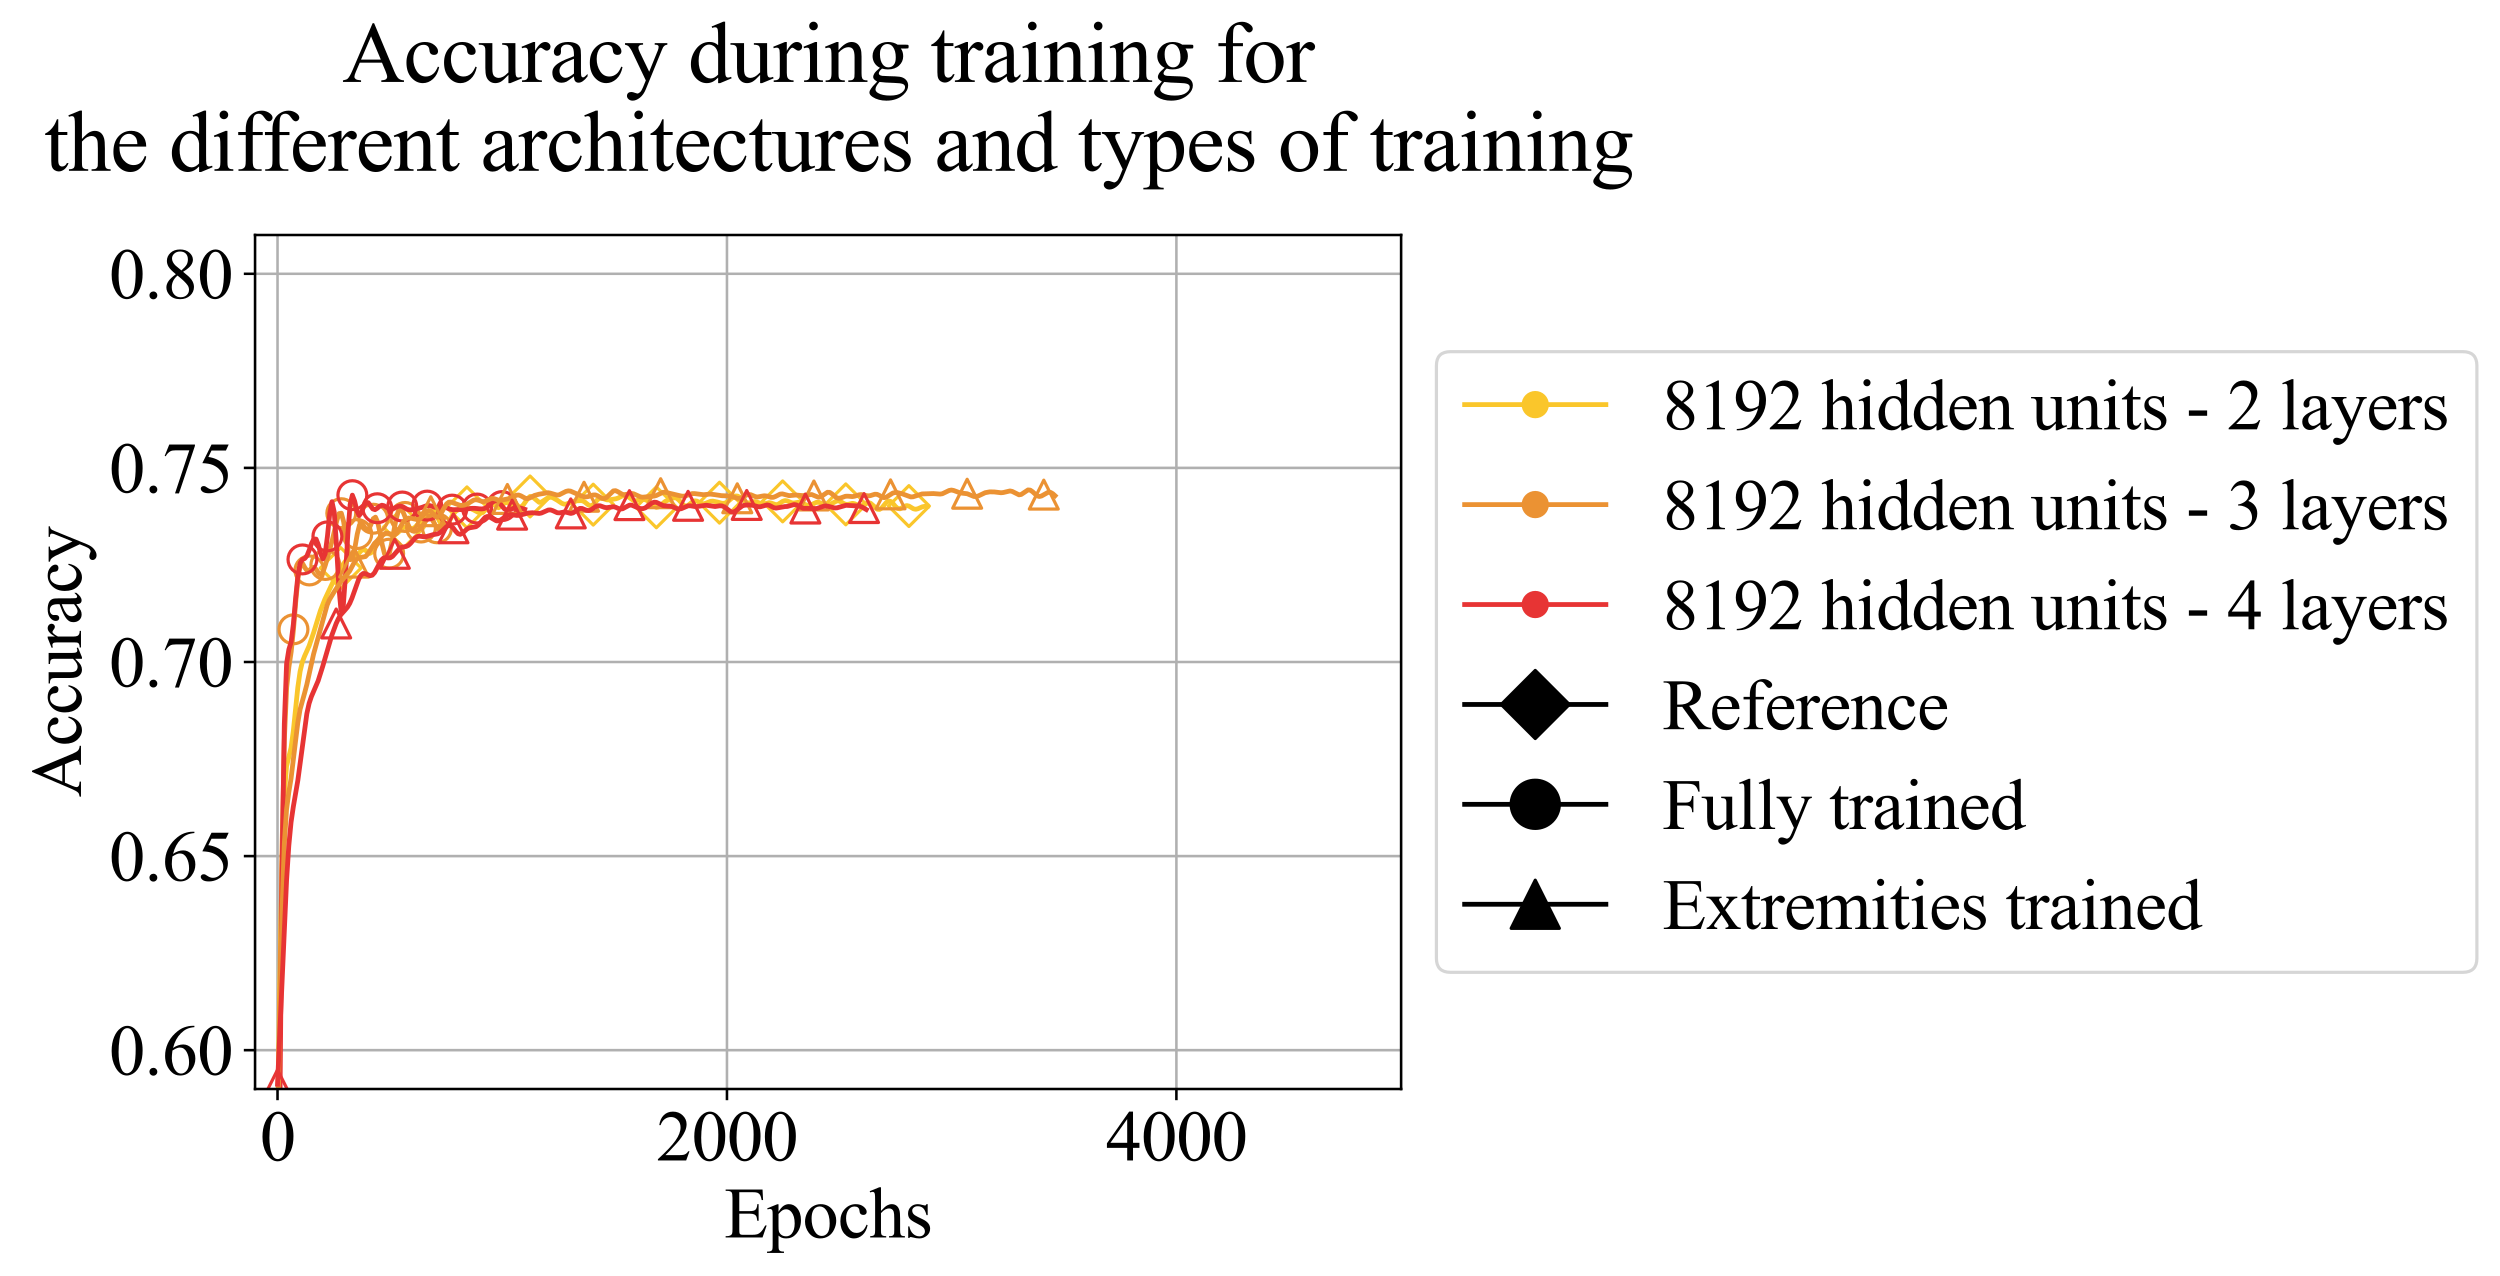 <?xml version="1.0" encoding="utf-8" standalone="no"?>
<!DOCTYPE svg PUBLIC "-//W3C//DTD SVG 1.1//EN"
  "http://www.w3.org/Graphics/SVG/1.1/DTD/svg11.dtd">
<svg xmlns:xlink="http://www.w3.org/1999/xlink" width="779.019pt" height="397.502pt" viewBox="0 0 779.019 397.502" xmlns="http://www.w3.org/2000/svg" version="1.1">
 <defs>
  <style type="text/css">*{stroke-linejoin: round; stroke-linecap: butt}</style>
 </defs>
 <g id="figure_1">
  <g id="patch_1">
   <path d="M 0 397.502 
L 779.019 397.502 
L 779.019 0 
L 0 0 
z
" style="fill: #ffffff"/>
  </g>
  <g id="axes_1">
   <g id="patch_2">
    <path d="M 79.477 339.338 
L 436.597 339.338 
L 436.597 73.226 
L 79.477 73.226 
z
" style="fill: #ffffff"/>
   </g>
   <g id="matplotlib.axis_1">
    <g id="xtick_1">
     <g id="line2d_1">
      <path d="M 86.479 339.338 
L 86.479 73.226 
" clip-path="url(#p18d35c2945)" style="fill: none; stroke: #b0b0b0; stroke-width: 0.8; stroke-linecap: square"/>
     </g>
     <g id="line2d_2">
      <defs>
       <path id="m52c241ae47" d="M 0 0 
L 0 3.5 
" style="stroke: #000000; stroke-width: 0.8"/>
      </defs>
      <g>
       <use xlink:href="#m52c241ae47" x="86.479" y="339.338" style="stroke: #000000; stroke-width: 0.8"/>
      </g>
     </g>
     <g id="text_1">
      <!-- 0 -->
      <g transform="translate(80.979 361.614) scale(0.22 -0.22)">
       <defs>
        <path id="TimesNewRomanPSMT-30" d="M 231 2094 
Q 231 2819 450 3342 
Q 669 3866 1031 4122 
Q 1313 4325 1613 4325 
Q 2100 4325 2488 3828 
Q 2972 3213 2972 2159 
Q 2972 1422 2759 906 
Q 2547 391 2217 158 
Q 1888 -75 1581 -75 
Q 975 -75 572 641 
Q 231 1244 231 2094 
z
M 844 2016 
Q 844 1141 1059 588 
Q 1238 122 1591 122 
Q 1759 122 1940 273 
Q 2122 425 2216 781 
Q 2359 1319 2359 2297 
Q 2359 3022 2209 3506 
Q 2097 3866 1919 4016 
Q 1791 4119 1609 4119 
Q 1397 4119 1231 3928 
Q 1006 3669 925 3112 
Q 844 2556 844 2016 
z
" transform="scale(0.016)"/>
       </defs>
       <use xlink:href="#TimesNewRomanPSMT-30"/>
      </g>
     </g>
    </g>
    <g id="xtick_2">
     <g id="line2d_3">
      <path d="M 226.527 339.338 
L 226.527 73.226 
" clip-path="url(#p18d35c2945)" style="fill: none; stroke: #b0b0b0; stroke-width: 0.8; stroke-linecap: square"/>
     </g>
     <g id="line2d_4">
      <g>
       <use xlink:href="#m52c241ae47" x="226.527" y="339.338" style="stroke: #000000; stroke-width: 0.8"/>
      </g>
     </g>
     <g id="text_2">
      <!-- 2000 -->
      <g transform="translate(204.527 361.614) scale(0.22 -0.22)">
       <defs>
        <path id="TimesNewRomanPSMT-32" d="M 2934 816 
L 2638 0 
L 138 0 
L 138 116 
Q 1241 1122 1691 1759 
Q 2141 2397 2141 2925 
Q 2141 3328 1894 3587 
Q 1647 3847 1303 3847 
Q 991 3847 742 3664 
Q 494 3481 375 3128 
L 259 3128 
Q 338 3706 661 4015 
Q 984 4325 1469 4325 
Q 1984 4325 2329 3994 
Q 2675 3663 2675 3213 
Q 2675 2891 2525 2569 
Q 2294 2063 1775 1497 
Q 997 647 803 472 
L 1909 472 
Q 2247 472 2383 497 
Q 2519 522 2628 598 
Q 2738 675 2819 816 
L 2934 816 
z
" transform="scale(0.016)"/>
       </defs>
       <use xlink:href="#TimesNewRomanPSMT-32"/>
       <use xlink:href="#TimesNewRomanPSMT-30" transform="translate(50 0)"/>
       <use xlink:href="#TimesNewRomanPSMT-30" transform="translate(100 0)"/>
       <use xlink:href="#TimesNewRomanPSMT-30" transform="translate(150 0)"/>
      </g>
     </g>
    </g>
    <g id="xtick_3">
     <g id="line2d_5">
      <path d="M 366.574 339.338 
L 366.574 73.226 
" clip-path="url(#p18d35c2945)" style="fill: none; stroke: #b0b0b0; stroke-width: 0.8; stroke-linecap: square"/>
     </g>
     <g id="line2d_6">
      <g>
       <use xlink:href="#m52c241ae47" x="366.574" y="339.338" style="stroke: #000000; stroke-width: 0.8"/>
      </g>
     </g>
     <g id="text_3">
      <!-- 4000 -->
      <g transform="translate(344.574 361.614) scale(0.22 -0.22)">
       <defs>
        <path id="TimesNewRomanPSMT-34" d="M 2978 1563 
L 2978 1119 
L 2409 1119 
L 2409 0 
L 1894 0 
L 1894 1119 
L 100 1119 
L 100 1519 
L 2066 4325 
L 2409 4325 
L 2409 1563 
L 2978 1563 
z
M 1894 1563 
L 1894 3666 
L 406 1563 
L 1894 1563 
z
" transform="scale(0.016)"/>
       </defs>
       <use xlink:href="#TimesNewRomanPSMT-34"/>
       <use xlink:href="#TimesNewRomanPSMT-30" transform="translate(50 0)"/>
       <use xlink:href="#TimesNewRomanPSMT-30" transform="translate(100 0)"/>
       <use xlink:href="#TimesNewRomanPSMT-30" transform="translate(150 0)"/>
      </g>
     </g>
    </g>
    <g id="text_4">
     <!-- Epochs -->
     <g transform="translate(225.654 385.596) scale(0.22 -0.22)">
      <defs>
       <path id="TimesNewRomanPSMT-45" d="M 1338 4006 
L 1338 2331 
L 2269 2331 
Q 2631 2331 2753 2441 
Q 2916 2584 2934 2947 
L 3050 2947 
L 3050 1472 
L 2934 1472 
Q 2891 1781 2847 1869 
Q 2791 1978 2662 2040 
Q 2534 2103 2269 2103 
L 1338 2103 
L 1338 706 
Q 1338 425 1363 364 
Q 1388 303 1450 267 
Q 1513 231 1688 231 
L 2406 231 
Q 2766 231 2928 281 
Q 3091 331 3241 478 
Q 3434 672 3638 1063 
L 3763 1063 
L 3397 0 
L 131 0 
L 131 116 
L 281 116 
Q 431 116 566 188 
Q 666 238 702 338 
Q 738 438 738 747 
L 738 3500 
Q 738 3903 656 3997 
Q 544 4122 281 4122 
L 131 4122 
L 131 4238 
L 3397 4238 
L 3444 3309 
L 3322 3309 
Q 3256 3644 3176 3769 
Q 3097 3894 2941 3959 
Q 2816 4006 2500 4006 
L 1338 4006 
z
" transform="scale(0.016)"/>
       <path id="TimesNewRomanPSMT-70" d="M -6 2578 
L 875 2934 
L 994 2934 
L 994 2266 
Q 1216 2644 1439 2795 
Q 1663 2947 1909 2947 
Q 2341 2947 2628 2609 
Q 2981 2197 2981 1534 
Q 2981 794 2556 309 
Q 2206 -88 1675 -88 
Q 1444 -88 1275 -22 
Q 1150 25 994 166 
L 994 -706 
Q 994 -1000 1030 -1079 
Q 1066 -1159 1155 -1206 
Q 1244 -1253 1478 -1253 
L 1478 -1369 
L -22 -1369 
L -22 -1253 
L 56 -1253 
Q 228 -1256 350 -1188 
Q 409 -1153 442 -1076 
Q 475 -1000 475 -688 
L 475 2019 
Q 475 2297 450 2372 
Q 425 2447 370 2484 
Q 316 2522 222 2522 
Q 147 2522 31 2478 
L -6 2578 
z
M 994 2081 
L 994 1013 
Q 994 666 1022 556 
Q 1066 375 1236 237 
Q 1406 100 1666 100 
Q 1978 100 2172 344 
Q 2425 663 2425 1241 
Q 2425 1897 2138 2250 
Q 1938 2494 1663 2494 
Q 1513 2494 1366 2419 
Q 1253 2363 994 2081 
z
" transform="scale(0.016)"/>
       <path id="TimesNewRomanPSMT-6f" d="M 1600 2947 
Q 2250 2947 2644 2453 
Q 2978 2031 2978 1484 
Q 2978 1100 2793 706 
Q 2609 313 2286 112 
Q 1963 -88 1566 -88 
Q 919 -88 538 428 
Q 216 863 216 1403 
Q 216 1797 411 2186 
Q 606 2575 925 2761 
Q 1244 2947 1600 2947 
z
M 1503 2744 
Q 1338 2744 1170 2645 
Q 1003 2547 900 2300 
Q 797 2053 797 1666 
Q 797 1041 1045 587 
Q 1294 134 1700 134 
Q 2003 134 2200 384 
Q 2397 634 2397 1244 
Q 2397 2006 2069 2444 
Q 1847 2744 1503 2744 
z
" transform="scale(0.016)"/>
       <path id="TimesNewRomanPSMT-63" d="M 2631 1088 
Q 2516 522 2178 217 
Q 1841 -88 1431 -88 
Q 944 -88 581 321 
Q 219 731 219 1428 
Q 219 2103 620 2525 
Q 1022 2947 1584 2947 
Q 2006 2947 2278 2723 
Q 2550 2500 2550 2259 
Q 2550 2141 2473 2067 
Q 2397 1994 2259 1994 
Q 2075 1994 1981 2113 
Q 1928 2178 1911 2362 
Q 1894 2547 1784 2644 
Q 1675 2738 1481 2738 
Q 1169 2738 978 2506 
Q 725 2200 725 1697 
Q 725 1184 976 792 
Q 1228 400 1656 400 
Q 1963 400 2206 609 
Q 2378 753 2541 1131 
L 2631 1088 
z
" transform="scale(0.016)"/>
       <path id="TimesNewRomanPSMT-68" d="M 1041 4444 
L 1041 2350 
Q 1388 2731 1591 2839 
Q 1794 2947 1997 2947 
Q 2241 2947 2416 2812 
Q 2591 2678 2675 2391 
Q 2734 2191 2734 1659 
L 2734 647 
Q 2734 375 2778 275 
Q 2809 200 2884 156 
Q 2959 113 3159 113 
L 3159 0 
L 1753 0 
L 1753 113 
L 1819 113 
Q 2019 113 2097 173 
Q 2175 234 2206 353 
Q 2216 403 2216 647 
L 2216 1659 
Q 2216 2128 2167 2275 
Q 2119 2422 2012 2495 
Q 1906 2569 1756 2569 
Q 1603 2569 1437 2487 
Q 1272 2406 1041 2159 
L 1041 647 
Q 1041 353 1073 281 
Q 1106 209 1195 161 
Q 1284 113 1503 113 
L 1503 0 
L 84 0 
L 84 113 
Q 275 113 384 172 
Q 447 203 484 290 
Q 522 378 522 647 
L 522 3238 
Q 522 3728 498 3840 
Q 475 3953 426 3993 
Q 378 4034 297 4034 
Q 231 4034 84 3984 
L 41 4094 
L 897 4444 
L 1041 4444 
z
" transform="scale(0.016)"/>
       <path id="TimesNewRomanPSMT-73" d="M 2050 2947 
L 2050 1972 
L 1947 1972 
Q 1828 2431 1642 2597 
Q 1456 2763 1169 2763 
Q 950 2763 815 2647 
Q 681 2531 681 2391 
Q 681 2216 781 2091 
Q 878 1963 1175 1819 
L 1631 1597 
Q 2266 1288 2266 781 
Q 2266 391 1970 151 
Q 1675 -88 1309 -88 
Q 1047 -88 709 6 
Q 606 38 541 38 
Q 469 38 428 -44 
L 325 -44 
L 325 978 
L 428 978 
Q 516 541 762 319 
Q 1009 97 1316 97 
Q 1531 97 1667 223 
Q 1803 350 1803 528 
Q 1803 744 1651 891 
Q 1500 1038 1047 1263 
Q 594 1488 453 1669 
Q 313 1847 313 2119 
Q 313 2472 555 2709 
Q 797 2947 1181 2947 
Q 1350 2947 1591 2875 
Q 1750 2828 1803 2828 
Q 1853 2828 1881 2850 
Q 1909 2872 1947 2947 
L 2050 2947 
z
" transform="scale(0.016)"/>
      </defs>
      <use xlink:href="#TimesNewRomanPSMT-45"/>
      <use xlink:href="#TimesNewRomanPSMT-70" transform="translate(61.084 0)"/>
      <use xlink:href="#TimesNewRomanPSMT-6f" transform="translate(111.084 0)"/>
      <use xlink:href="#TimesNewRomanPSMT-63" transform="translate(161.084 0)"/>
      <use xlink:href="#TimesNewRomanPSMT-68" transform="translate(205.469 0)"/>
      <use xlink:href="#TimesNewRomanPSMT-73" transform="translate(255.469 0)"/>
     </g>
    </g>
   </g>
   <g id="matplotlib.axis_2">
    <g id="ytick_1">
     <g id="line2d_7">
      <path d="M 79.477 327.242 
L 436.597 327.242 
" clip-path="url(#p18d35c2945)" style="fill: none; stroke: #b0b0b0; stroke-width: 0.8; stroke-linecap: square"/>
     </g>
     <g id="line2d_8">
      <defs>
       <path id="mc47120b86b" d="M 0 0 
L -3.5 0 
" style="stroke: #000000; stroke-width: 0.8"/>
      </defs>
      <g>
       <use xlink:href="#mc47120b86b" x="79.477" y="327.242" style="stroke: #000000; stroke-width: 0.8"/>
      </g>
     </g>
     <g id="text_5">
      <!-- 0.60 -->
      <g transform="translate(33.977 334.88) scale(0.22 -0.22)">
       <defs>
        <path id="TimesNewRomanPSMT-2e" d="M 800 606 
Q 947 606 1047 504 
Q 1147 403 1147 259 
Q 1147 116 1045 14 
Q 944 -88 800 -88 
Q 656 -88 554 14 
Q 453 116 453 259 
Q 453 406 554 506 
Q 656 606 800 606 
z
" transform="scale(0.016)"/>
        <path id="TimesNewRomanPSMT-36" d="M 2869 4325 
L 2869 4209 
Q 2456 4169 2195 4045 
Q 1934 3922 1679 3669 
Q 1425 3416 1258 3105 
Q 1091 2794 978 2366 
Q 1428 2675 1881 2675 
Q 2316 2675 2634 2325 
Q 2953 1975 2953 1425 
Q 2953 894 2631 456 
Q 2244 -75 1606 -75 
Q 1172 -75 869 213 
Q 275 772 275 1663 
Q 275 2231 503 2743 
Q 731 3256 1154 3653 
Q 1578 4050 1965 4187 
Q 2353 4325 2688 4325 
L 2869 4325 
z
M 925 2138 
Q 869 1716 869 1456 
Q 869 1156 980 804 
Q 1091 453 1309 247 
Q 1469 100 1697 100 
Q 1969 100 2183 356 
Q 2397 613 2397 1088 
Q 2397 1622 2184 2012 
Q 1972 2403 1581 2403 
Q 1463 2403 1327 2353 
Q 1191 2303 925 2138 
z
" transform="scale(0.016)"/>
       </defs>
       <use xlink:href="#TimesNewRomanPSMT-30"/>
       <use xlink:href="#TimesNewRomanPSMT-2e" transform="translate(50 0)"/>
       <use xlink:href="#TimesNewRomanPSMT-36" transform="translate(75 0)"/>
       <use xlink:href="#TimesNewRomanPSMT-30" transform="translate(125 0)"/>
      </g>
     </g>
    </g>
    <g id="ytick_2">
     <g id="line2d_9">
      <path d="M 79.477 266.762 
L 436.597 266.762 
" clip-path="url(#p18d35c2945)" style="fill: none; stroke: #b0b0b0; stroke-width: 0.8; stroke-linecap: square"/>
     </g>
     <g id="line2d_10">
      <g>
       <use xlink:href="#mc47120b86b" x="79.477" y="266.762" style="stroke: #000000; stroke-width: 0.8"/>
      </g>
     </g>
     <g id="text_6">
      <!-- 0.65 -->
      <g transform="translate(33.977 274.4) scale(0.22 -0.22)">
       <defs>
        <path id="TimesNewRomanPSMT-35" d="M 2778 4238 
L 2534 3706 
L 1259 3706 
L 981 3138 
Q 1809 3016 2294 2522 
Q 2709 2097 2709 1522 
Q 2709 1188 2573 903 
Q 2438 619 2231 419 
Q 2025 219 1772 97 
Q 1413 -75 1034 -75 
Q 653 -75 479 54 
Q 306 184 306 341 
Q 306 428 378 495 
Q 450 563 559 563 
Q 641 563 702 538 
Q 763 513 909 409 
Q 1144 247 1384 247 
Q 1750 247 2026 523 
Q 2303 800 2303 1197 
Q 2303 1581 2056 1914 
Q 1809 2247 1375 2428 
Q 1034 2569 447 2591 
L 1259 4238 
L 2778 4238 
z
" transform="scale(0.016)"/>
       </defs>
       <use xlink:href="#TimesNewRomanPSMT-30"/>
       <use xlink:href="#TimesNewRomanPSMT-2e" transform="translate(50 0)"/>
       <use xlink:href="#TimesNewRomanPSMT-36" transform="translate(75 0)"/>
       <use xlink:href="#TimesNewRomanPSMT-35" transform="translate(125 0)"/>
      </g>
     </g>
    </g>
    <g id="ytick_3">
     <g id="line2d_11">
      <path d="M 79.477 206.282 
L 436.597 206.282 
" clip-path="url(#p18d35c2945)" style="fill: none; stroke: #b0b0b0; stroke-width: 0.8; stroke-linecap: square"/>
     </g>
     <g id="line2d_12">
      <g>
       <use xlink:href="#mc47120b86b" x="79.477" y="206.282" style="stroke: #000000; stroke-width: 0.8"/>
      </g>
     </g>
     <g id="text_7">
      <!-- 0.70 -->
      <g transform="translate(33.977 213.92) scale(0.22 -0.22)">
       <defs>
        <path id="TimesNewRomanPSMT-37" d="M 644 4238 
L 2916 4238 
L 2916 4119 
L 1503 -88 
L 1153 -88 
L 2419 3728 
L 1253 3728 
Q 900 3728 750 3644 
Q 488 3500 328 3200 
L 238 3234 
L 644 4238 
z
" transform="scale(0.016)"/>
       </defs>
       <use xlink:href="#TimesNewRomanPSMT-30"/>
       <use xlink:href="#TimesNewRomanPSMT-2e" transform="translate(50 0)"/>
       <use xlink:href="#TimesNewRomanPSMT-37" transform="translate(75 0)"/>
       <use xlink:href="#TimesNewRomanPSMT-30" transform="translate(125 0)"/>
      </g>
     </g>
    </g>
    <g id="ytick_4">
     <g id="line2d_13">
      <path d="M 79.477 145.802 
L 436.597 145.802 
" clip-path="url(#p18d35c2945)" style="fill: none; stroke: #b0b0b0; stroke-width: 0.8; stroke-linecap: square"/>
     </g>
     <g id="line2d_14">
      <g>
       <use xlink:href="#mc47120b86b" x="79.477" y="145.802" style="stroke: #000000; stroke-width: 0.8"/>
      </g>
     </g>
     <g id="text_8">
      <!-- 0.75 -->
      <g transform="translate(33.977 153.44) scale(0.22 -0.22)">
       <use xlink:href="#TimesNewRomanPSMT-30"/>
       <use xlink:href="#TimesNewRomanPSMT-2e" transform="translate(50 0)"/>
       <use xlink:href="#TimesNewRomanPSMT-37" transform="translate(75 0)"/>
       <use xlink:href="#TimesNewRomanPSMT-35" transform="translate(125 0)"/>
      </g>
     </g>
    </g>
    <g id="ytick_5">
     <g id="line2d_15">
      <path d="M 79.477 85.322 
L 436.597 85.322 
" clip-path="url(#p18d35c2945)" style="fill: none; stroke: #b0b0b0; stroke-width: 0.8; stroke-linecap: square"/>
     </g>
     <g id="line2d_16">
      <g>
       <use xlink:href="#mc47120b86b" x="79.477" y="85.322" style="stroke: #000000; stroke-width: 0.8"/>
      </g>
     </g>
     <g id="text_9">
      <!-- 0.80 -->
      <g transform="translate(33.977 92.96) scale(0.22 -0.22)">
       <defs>
        <path id="TimesNewRomanPSMT-38" d="M 1228 2134 
Q 725 2547 579 2797 
Q 434 3047 434 3316 
Q 434 3728 753 4026 
Q 1072 4325 1600 4325 
Q 2113 4325 2425 4047 
Q 2738 3769 2738 3413 
Q 2738 3175 2569 2928 
Q 2400 2681 1866 2347 
Q 2416 1922 2594 1678 
Q 2831 1359 2831 1006 
Q 2831 559 2490 242 
Q 2150 -75 1597 -75 
Q 994 -75 656 303 
Q 388 606 388 966 
Q 388 1247 577 1523 
Q 766 1800 1228 2134 
z
M 1719 2469 
Q 2094 2806 2194 3001 
Q 2294 3197 2294 3444 
Q 2294 3772 2109 3958 
Q 1925 4144 1606 4144 
Q 1288 4144 1088 3959 
Q 888 3775 888 3528 
Q 888 3366 970 3203 
Q 1053 3041 1206 2894 
L 1719 2469 
z
M 1375 2016 
Q 1116 1797 991 1539 
Q 866 1281 866 981 
Q 866 578 1086 336 
Q 1306 94 1647 94 
Q 1984 94 2187 284 
Q 2391 475 2391 747 
Q 2391 972 2272 1150 
Q 2050 1481 1375 2016 
z
" transform="scale(0.016)"/>
       </defs>
       <use xlink:href="#TimesNewRomanPSMT-30"/>
       <use xlink:href="#TimesNewRomanPSMT-2e" transform="translate(50 0)"/>
       <use xlink:href="#TimesNewRomanPSMT-38" transform="translate(75 0)"/>
       <use xlink:href="#TimesNewRomanPSMT-30" transform="translate(125 0)"/>
      </g>
     </g>
    </g>
    <g id="text_10">
     <!-- Accuracy -->
     <g transform="translate(25.23 248.421) rotate(-90) scale(0.22 -0.22)">
      <defs>
       <path id="TimesNewRomanPSMT-41" d="M 2928 1419 
L 1288 1419 
L 1000 750 
Q 894 503 894 381 
Q 894 284 986 211 
Q 1078 138 1384 116 
L 1384 0 
L 50 0 
L 50 116 
Q 316 163 394 238 
Q 553 388 747 847 
L 2238 4334 
L 2347 4334 
L 3822 809 
Q 4000 384 4145 257 
Q 4291 131 4550 116 
L 4550 0 
L 2878 0 
L 2878 116 
Q 3131 128 3220 200 
Q 3309 272 3309 375 
Q 3309 513 3184 809 
L 2928 1419 
z
M 2841 1650 
L 2122 3363 
L 1384 1650 
L 2841 1650 
z
" transform="scale(0.016)"/>
       <path id="TimesNewRomanPSMT-75" d="M 2709 2863 
L 2709 1128 
Q 2709 631 2732 520 
Q 2756 409 2807 365 
Q 2859 322 2928 322 
Q 3025 322 3147 375 
L 3191 266 
L 2334 -88 
L 2194 -88 
L 2194 519 
Q 1825 119 1631 15 
Q 1438 -88 1222 -88 
Q 981 -88 804 51 
Q 628 191 559 409 
Q 491 628 491 1028 
L 491 2306 
Q 491 2509 447 2587 
Q 403 2666 317 2708 
Q 231 2750 6 2747 
L 6 2863 
L 1009 2863 
L 1009 947 
Q 1009 547 1148 422 
Q 1288 297 1484 297 
Q 1619 297 1789 381 
Q 1959 466 2194 703 
L 2194 2325 
Q 2194 2569 2105 2655 
Q 2016 2741 1734 2747 
L 1734 2863 
L 2709 2863 
z
" transform="scale(0.016)"/>
       <path id="TimesNewRomanPSMT-72" d="M 1038 2947 
L 1038 2303 
Q 1397 2947 1775 2947 
Q 1947 2947 2059 2842 
Q 2172 2738 2172 2600 
Q 2172 2478 2090 2393 
Q 2009 2309 1897 2309 
Q 1788 2309 1652 2417 
Q 1516 2525 1450 2525 
Q 1394 2525 1328 2463 
Q 1188 2334 1038 2041 
L 1038 669 
Q 1038 431 1097 309 
Q 1138 225 1241 169 
Q 1344 113 1538 113 
L 1538 0 
L 72 0 
L 72 113 
Q 291 113 397 181 
Q 475 231 506 341 
Q 522 394 522 644 
L 522 1753 
Q 522 2253 501 2348 
Q 481 2444 426 2487 
Q 372 2531 291 2531 
Q 194 2531 72 2484 
L 41 2597 
L 906 2947 
L 1038 2947 
z
" transform="scale(0.016)"/>
       <path id="TimesNewRomanPSMT-61" d="M 1822 413 
Q 1381 72 1269 19 
Q 1100 -59 909 -59 
Q 613 -59 420 144 
Q 228 347 228 678 
Q 228 888 322 1041 
Q 450 1253 767 1440 
Q 1084 1628 1822 1897 
L 1822 2009 
Q 1822 2438 1686 2597 
Q 1550 2756 1291 2756 
Q 1094 2756 978 2650 
Q 859 2544 859 2406 
L 866 2225 
Q 866 2081 792 2003 
Q 719 1925 600 1925 
Q 484 1925 411 2006 
Q 338 2088 338 2228 
Q 338 2497 613 2722 
Q 888 2947 1384 2947 
Q 1766 2947 2009 2819 
Q 2194 2722 2281 2516 
Q 2338 2381 2338 1966 
L 2338 994 
Q 2338 584 2353 492 
Q 2369 400 2405 369 
Q 2441 338 2488 338 
Q 2538 338 2575 359 
Q 2641 400 2828 588 
L 2828 413 
Q 2478 -56 2159 -56 
Q 2006 -56 1915 50 
Q 1825 156 1822 413 
z
M 1822 616 
L 1822 1706 
Q 1350 1519 1213 1441 
Q 966 1303 859 1153 
Q 753 1003 753 825 
Q 753 600 887 451 
Q 1022 303 1197 303 
Q 1434 303 1822 616 
z
" transform="scale(0.016)"/>
       <path id="TimesNewRomanPSMT-79" d="M 38 2863 
L 1372 2863 
L 1372 2747 
L 1306 2747 
Q 1166 2747 1095 2686 
Q 1025 2625 1025 2534 
Q 1025 2413 1128 2197 
L 1825 753 
L 2466 2334 
Q 2519 2463 2519 2588 
Q 2519 2644 2497 2672 
Q 2472 2706 2419 2726 
Q 2366 2747 2231 2747 
L 2231 2863 
L 3163 2863 
L 3163 2747 
Q 3047 2734 2984 2696 
Q 2922 2659 2847 2556 
Q 2819 2513 2741 2316 
L 1575 -541 
Q 1406 -956 1132 -1168 
Q 859 -1381 606 -1381 
Q 422 -1381 303 -1275 
Q 184 -1169 184 -1031 
Q 184 -900 270 -820 
Q 356 -741 506 -741 
Q 609 -741 788 -809 
Q 913 -856 944 -856 
Q 1038 -856 1148 -759 
Q 1259 -663 1372 -384 
L 1575 113 
L 547 2272 
Q 500 2369 397 2513 
Q 319 2622 269 2659 
Q 197 2709 38 2747 
L 38 2863 
z
" transform="scale(0.016)"/>
      </defs>
      <use xlink:href="#TimesNewRomanPSMT-41"/>
      <use xlink:href="#TimesNewRomanPSMT-63" transform="translate(72.217 0)"/>
      <use xlink:href="#TimesNewRomanPSMT-63" transform="translate(116.602 0)"/>
      <use xlink:href="#TimesNewRomanPSMT-75" transform="translate(160.986 0)"/>
      <use xlink:href="#TimesNewRomanPSMT-72" transform="translate(210.986 0)"/>
      <use xlink:href="#TimesNewRomanPSMT-61" transform="translate(244.287 0)"/>
      <use xlink:href="#TimesNewRomanPSMT-63" transform="translate(288.672 0)"/>
      <use xlink:href="#TimesNewRomanPSMT-79" transform="translate(333.057 0)"/>
     </g>
    </g>
   </g>
   <g id="line2d_17">
    <path d="M 86.479 352.64 
L 87.182 306.046 
L 87.885 269.557 
L 88.587 247.882 
L 89.29 238.758 
L 90.695 233.028 
L 91.398 227.821 
L 92.803 214.186 
L 93.506 209.267 
L 94.209 206.261 
L 94.911 204.436 
L 96.317 201.288 
L 97.722 197.148 
L 99.83 190.306 
L 101.235 186.713 
L 104.749 179.259 
L 106.154 177.003 
L 107.559 174.964 
L 108.262 174.178 
L 108.965 173.765 
L 110.37 173.624 
L 111.073 173.258 
L 112.478 171.669 
L 113.181 171.243 
L 113.883 171.469 
L 114.586 172.075 
L 115.289 172.425 
L 115.991 171.992 
L 116.694 170.753 
L 118.099 167.778 
L 118.802 166.894 
L 119.505 166.466 
L 120.207 166.308 
L 121.613 166.38 
L 122.315 166.508 
L 123.018 166.508 
L 123.721 166.195 
L 125.829 164.277 
L 126.531 164.19 
L 127.937 164.7 
L 128.639 164.691 
L 129.342 164.29 
L 130.747 162.774 
L 133.558 159.659 
L 134.261 159.141 
L 134.963 159.166 
L 135.666 159.921 
L 137.774 163.998 
L 138.477 164.32 
L 139.179 163.745 
L 141.287 160.108 
L 141.99 159.353 
L 142.693 158.898 
L 144.098 158.325 
L 144.801 158.134 
L 145.503 158.097 
L 146.206 158.254 
L 147.611 158.911 
L 149.017 159.653 
L 149.719 159.885 
L 150.422 159.73 
L 151.125 159.012 
L 152.53 156.944 
L 153.233 156.674 
L 153.935 157.16 
L 154.638 157.897 
L 155.341 158.215 
L 156.043 157.852 
L 156.746 157.13 
L 157.449 156.617 
L 158.151 156.631 
L 160.259 157.94 
L 160.962 158.162 
L 161.665 158.215 
L 162.367 157.979 
L 163.07 157.321 
L 164.475 155.29 
L 165.178 154.7 
L 165.881 154.775 
L 167.989 156.533 
L 168.691 156.481 
L 170.799 155.063 
L 171.502 154.917 
L 172.205 155.053 
L 173.61 155.856 
L 175.015 156.804 
L 175.718 157.083 
L 176.421 157.097 
L 177.826 156.527 
L 178.529 156.255 
L 179.934 156.025 
L 181.339 156.008 
L 182.042 156.299 
L 183.447 157.421 
L 184.15 157.626 
L 184.853 157.25 
L 186.258 155.638 
L 186.961 155.216 
L 187.663 155.257 
L 189.069 155.747 
L 189.771 155.765 
L 191.879 155.435 
L 192.582 155.216 
L 193.987 154.483 
L 194.69 154.33 
L 195.393 154.554 
L 197.501 156.035 
L 198.203 156.047 
L 199.609 155.626 
L 200.311 155.572 
L 201.014 155.7 
L 201.717 155.995 
L 202.419 156.472 
L 203.825 157.746 
L 204.527 158.085 
L 205.23 157.934 
L 207.338 156.213 
L 209.446 155.266 
L 210.149 155.082 
L 210.851 155.239 
L 211.554 155.812 
L 212.959 157.368 
L 213.662 157.705 
L 214.365 157.528 
L 215.77 156.376 
L 216.473 156.056 
L 217.175 156.152 
L 218.581 156.895 
L 219.283 156.994 
L 219.986 156.799 
L 221.391 156.223 
L 222.094 156.152 
L 223.499 156.425 
L 224.905 156.811 
L 225.607 156.835 
L 226.31 156.608 
L 227.013 156.113 
L 228.418 154.888 
L 229.121 154.556 
L 229.823 154.574 
L 230.526 154.938 
L 232.634 156.639 
L 233.337 156.744 
L 234.742 156.317 
L 235.445 156.293 
L 237.553 157.081 
L 238.255 156.989 
L 239.661 156.633 
L 240.363 156.775 
L 241.769 157.279 
L 242.471 157.15 
L 243.877 156.236 
L 244.579 155.988 
L 245.282 156.085 
L 246.687 156.673 
L 247.39 156.744 
L 248.795 156.502 
L 249.498 156.557 
L 251.606 157.521 
L 252.309 157.505 
L 254.417 156.528 
L 255.119 156.513 
L 256.525 157.051 
L 257.227 157.303 
L 257.93 157.371 
L 258.633 157.207 
L 260.741 156.094 
L 261.443 156.093 
L 262.146 156.416 
L 262.849 156.868 
L 263.551 157.165 
L 264.254 157.159 
L 265.659 156.841 
L 266.362 156.99 
L 267.767 157.608 
L 268.47 157.57 
L 270.578 156.592 
L 271.281 156.821 
L 273.389 158.676 
L 274.091 158.729 
L 274.794 158.244 
L 276.199 156.556 
L 276.902 156.109 
L 277.605 156.269 
L 278.307 156.95 
L 279.01 157.806 
L 279.713 158.423 
L 280.415 158.545 
L 281.118 158.225 
L 281.821 157.77 
L 282.523 157.538 
L 283.226 157.696 
L 284.631 158.542 
L 285.334 158.69 
L 286.037 158.528 
L 287.442 157.918 
L 288.145 157.782 
L 288.847 157.765 
L 288.847 157.765 
" clip-path="url(#p18d35c2945)" style="fill: none; stroke: #fac62b; stroke-width: 1.5; stroke-linecap: square"/>
    <defs>
     <path id="m4bd8f1ca68" d="M -0 6.364 
L 6.364 0 
L 0 -6.364 
L -6.364 -0 
z
" style="stroke: #fac62b; stroke-linejoin: miter"/>
    </defs>
    <g clip-path="url(#p18d35c2945)">
     <use xlink:href="#m4bd8f1ca68" x="86.479" y="352.64" style="fill-opacity: 0; stroke: #fac62b; stroke-linejoin: miter"/>
     <use xlink:href="#m4bd8f1ca68" x="106.154" y="177.003" style="fill-opacity: 0; stroke: #fac62b; stroke-linejoin: miter"/>
     <use xlink:href="#m4bd8f1ca68" x="125.829" y="164.277" style="fill-opacity: 0; stroke: #fac62b; stroke-linejoin: miter"/>
     <use xlink:href="#m4bd8f1ca68" x="145.503" y="158.097" style="fill-opacity: 0; stroke: #fac62b; stroke-linejoin: miter"/>
     <use xlink:href="#m4bd8f1ca68" x="165.178" y="154.7" style="fill-opacity: 0; stroke: #fac62b; stroke-linejoin: miter"/>
     <use xlink:href="#m4bd8f1ca68" x="184.853" y="157.25" style="fill-opacity: 0; stroke: #fac62b; stroke-linejoin: miter"/>
     <use xlink:href="#m4bd8f1ca68" x="204.527" y="158.085" style="fill-opacity: 0; stroke: #fac62b; stroke-linejoin: miter"/>
     <use xlink:href="#m4bd8f1ca68" x="224.202" y="156.639" style="fill-opacity: 0; stroke: #fac62b; stroke-linejoin: miter"/>
     <use xlink:href="#m4bd8f1ca68" x="243.877" y="156.236" style="fill-opacity: 0; stroke: #fac62b; stroke-linejoin: miter"/>
     <use xlink:href="#m4bd8f1ca68" x="263.551" y="157.165" style="fill-opacity: 0; stroke: #fac62b; stroke-linejoin: miter"/>
     <use xlink:href="#m4bd8f1ca68" x="283.226" y="157.696" style="fill-opacity: 0; stroke: #fac62b; stroke-linejoin: miter"/>
    </g>
   </g>
   <g id="line2d_18">
    <path d="M 86.479 381.776 
L 87.189 316.314 
L 87.899 263.685 
L 88.609 230.358 
L 89.319 214.28 
L 90.029 207.802 
L 90.738 203.07 
L 91.448 196.103 
L 92.158 187.463 
L 92.868 180.028 
L 93.578 176.06 
L 94.288 175.604 
L 94.997 176.883 
L 95.707 177.888 
L 96.417 177.759 
L 97.127 177.025 
L 97.837 176.764 
L 98.547 177.479 
L 99.256 178.616 
L 99.966 179.064 
L 100.676 178.134 
L 101.386 176.052 
L 102.096 173.539 
L 102.806 171.036 
L 103.515 168.413 
L 104.225 165.409 
L 104.935 162.289 
L 105.645 160.047 
L 106.355 159.92 
L 107.064 162.505 
L 107.774 167.091 
L 108.484 171.776 
L 109.194 174.408 
L 109.904 173.82 
L 110.614 170.53 
L 111.323 166.419 
L 112.033 163.563 
L 112.743 162.969 
L 113.453 164.042 
L 114.163 165.169 
L 114.873 164.998 
L 115.582 163.431 
L 116.292 161.641 
L 117.002 161.155 
L 117.712 162.772 
L 118.422 166.086 
L 119.132 169.833 
L 119.841 172.649 
L 120.551 173.64 
L 121.261 172.531 
L 121.971 169.614 
L 122.681 165.691 
L 123.391 161.907 
L 124.1 159.343 
L 124.81 158.544 
L 125.52 159.346 
L 126.23 161.091 
L 126.94 163.011 
L 127.649 164.523 
L 128.359 165.369 
L 129.069 165.592 
L 129.779 165.407 
L 130.489 164.994 
L 131.199 164.38 
L 131.908 163.503 
L 132.618 162.437 
L 133.328 161.529 
L 134.038 161.274 
L 134.748 161.96 
L 135.458 163.339 
L 136.167 164.621 
L 136.877 164.893 
L 137.587 163.711 
L 138.297 161.472 
" clip-path="url(#p18d35c2945)" style="fill: none; stroke: #eb9233; stroke-width: 1.5; stroke-linecap: square"/>
    <defs>
     <path id="m353e61596f" d="M 0 4.5 
C 1.193 4.5 2.338 4.026 3.182 3.182 
C 4.026 2.338 4.5 1.193 4.5 0 
C 4.5 -1.193 4.026 -2.338 3.182 -3.182 
C 2.338 -4.026 1.193 -4.5 0 -4.5 
C -1.193 -4.5 -2.338 -4.026 -3.182 -3.182 
C -4.026 -2.338 -4.5 -1.193 -4.5 0 
C -4.5 1.193 -4.026 2.338 -3.182 3.182 
C -2.338 4.026 -1.193 4.5 0 4.5 
z
" style="stroke: #eb9233"/>
    </defs>
    <g clip-path="url(#p18d35c2945)">
     <use xlink:href="#m353e61596f" x="86.479" y="381.776" style="fill-opacity: 0; stroke: #eb9233"/>
     <use xlink:href="#m353e61596f" x="91.448" y="196.103" style="fill-opacity: 0; stroke: #eb9233"/>
     <use xlink:href="#m353e61596f" x="96.417" y="177.759" style="fill-opacity: 0; stroke: #eb9233"/>
     <use xlink:href="#m353e61596f" x="101.386" y="176.052" style="fill-opacity: 0; stroke: #eb9233"/>
     <use xlink:href="#m353e61596f" x="106.355" y="159.92" style="fill-opacity: 0; stroke: #eb9233"/>
     <use xlink:href="#m353e61596f" x="111.323" y="166.419" style="fill-opacity: 0; stroke: #eb9233"/>
     <use xlink:href="#m353e61596f" x="116.292" y="161.641" style="fill-opacity: 0; stroke: #eb9233"/>
     <use xlink:href="#m353e61596f" x="121.261" y="172.531" style="fill-opacity: 0; stroke: #eb9233"/>
     <use xlink:href="#m353e61596f" x="126.23" y="161.091" style="fill-opacity: 0; stroke: #eb9233"/>
     <use xlink:href="#m353e61596f" x="131.199" y="164.38" style="fill-opacity: 0; stroke: #eb9233"/>
     <use xlink:href="#m353e61596f" x="136.167" y="164.621" style="fill-opacity: 0; stroke: #eb9233"/>
    </g>
   </g>
   <g id="line2d_19">
    <path d="M 86.835 398.502 
L 87.186 349.277 
L 87.893 271.648 
L 88.599 225.552 
L 89.306 206.762 
L 90.013 202.364 
L 90.719 200.093 
L 91.426 194.382 
L 92.133 186.257 
L 92.839 179.241 
L 93.546 175.433 
L 94.253 174.32 
L 94.959 174.041 
L 95.666 173.151 
L 96.373 171.386 
L 97.079 169.354 
L 97.786 167.955 
L 98.493 167.992 
L 99.199 169.757 
L 99.906 172.479 
L 100.613 174.17 
L 101.319 172.593 
L 102.026 167.143 
L 102.733 160.187 
L 103.439 156.344 
L 104.146 159.564 
L 104.853 169.877 
L 105.559 182.455 
L 106.266 190.275 
L 106.973 188.78 
L 107.679 178.959 
L 108.386 166.406 
L 109.093 157.247 
L 109.799 154.294 
L 110.506 156.145 
L 111.213 159.217 
L 111.919 160.625 
L 112.626 159.747 
L 113.333 157.849 
L 114.039 156.572 
L 114.746 156.649 
L 115.453 157.639 
L 116.159 158.579 
L 116.866 158.813 
L 117.572 158.37 
L 118.279 157.745 
L 118.986 157.429 
L 119.692 157.589 
L 120.399 158.051 
L 121.106 158.497 
L 121.812 158.68 
L 122.519 158.538 
L 123.226 158.183 
L 123.932 157.828 
L 124.639 157.679 
L 125.346 157.834 
L 126.052 158.222 
L 126.759 158.639 
L 127.466 158.883 
L 128.172 158.884 
L 128.879 158.728 
L 129.586 158.546 
L 130.292 158.4 
L 130.999 158.247 
L 131.706 158.026 
L 132.412 157.754 
L 133.119 157.548 
L 133.826 157.53 
L 134.532 157.716 
L 135.239 157.986 
L 135.946 158.165 
L 136.652 158.161 
L 137.359 158.04 
L 138.066 157.973 
L 138.772 158.084 
L 139.479 158.353 
L 140.186 158.637 
L 140.892 158.801 
L 141.599 158.825 
L 142.306 158.789 
L 143.012 158.775 
L 143.719 158.789 
L 144.426 158.778 
L 145.132 158.701 
L 145.839 158.576 
L 146.546 158.456 
L 147.252 158.393 
L 147.959 158.402 
L 148.666 158.468 
L 149.372 158.553 
L 150.079 158.591 
L 150.785 158.498 
L 151.492 158.196 
L 152.199 157.668 
L 152.905 156.999 
L 153.612 156.377 
L 154.319 156.042 
L 155.025 156.179 
L 155.732 156.8 
L 156.439 157.698 
L 157.145 158.528 
L 157.852 158.993 
L 158.559 159.007 
L 159.265 158.722 
L 159.972 158.387 
L 160.679 158.186 
L 161.385 158.167 
L 162.092 158.285 
L 162.799 158.478 
L 163.505 158.702 
" clip-path="url(#p18d35c2945)" style="fill: none; stroke: #e73434; stroke-width: 1.5; stroke-linecap: square"/>
    <defs>
     <path id="m7cd6cfcaf3" d="M 0 4.5 
C 1.193 4.5 2.338 4.026 3.182 3.182 
C 4.026 2.338 4.5 1.193 4.5 0 
C 4.5 -1.193 4.026 -2.338 3.182 -3.182 
C 2.338 -4.026 1.193 -4.5 0 -4.5 
C -1.193 -4.5 -2.338 -4.026 -3.182 -3.182 
C -4.026 -2.338 -4.5 -1.193 -4.5 0 
C -4.5 1.193 -4.026 2.338 -3.182 3.182 
C -2.338 4.026 -1.193 4.5 0 4.5 
z
" style="stroke: #e73434"/>
    </defs>
    <g clip-path="url(#p18d35c2945)">
     <use xlink:href="#m7cd6cfcaf3" x="86.479" y="448.218" style="fill-opacity: 0; stroke: #e73434"/>
     <use xlink:href="#m7cd6cfcaf3" x="94.253" y="174.32" style="fill-opacity: 0; stroke: #e73434"/>
     <use xlink:href="#m7cd6cfcaf3" x="102.026" y="167.143" style="fill-opacity: 0; stroke: #e73434"/>
     <use xlink:href="#m7cd6cfcaf3" x="109.799" y="154.294" style="fill-opacity: 0; stroke: #e73434"/>
     <use xlink:href="#m7cd6cfcaf3" x="117.572" y="158.37" style="fill-opacity: 0; stroke: #e73434"/>
     <use xlink:href="#m7cd6cfcaf3" x="125.346" y="157.834" style="fill-opacity: 0; stroke: #e73434"/>
     <use xlink:href="#m7cd6cfcaf3" x="133.119" y="157.548" style="fill-opacity: 0; stroke: #e73434"/>
     <use xlink:href="#m7cd6cfcaf3" x="140.892" y="158.801" style="fill-opacity: 0; stroke: #e73434"/>
     <use xlink:href="#m7cd6cfcaf3" x="148.666" y="158.468" style="fill-opacity: 0; stroke: #e73434"/>
     <use xlink:href="#m7cd6cfcaf3" x="156.439" y="157.698" style="fill-opacity: 0; stroke: #e73434"/>
    </g>
   </g>
   <g id="line2d_20">
    <path d="M 86.479 355.734 
L 87.182 316.076 
L 87.884 283.954 
L 88.586 263.107 
L 89.289 252.25 
L 89.991 246.905 
L 90.693 242.607 
L 92.098 230.9 
L 92.8 225.213 
L 93.502 221.075 
L 94.907 215.991 
L 95.609 213.305 
L 97.716 203.81 
L 101.929 188.562 
L 102.632 186.905 
L 104.036 184.573 
L 106.143 181.369 
L 108.952 177.937 
L 110.356 175.321 
L 111.059 174.321 
L 111.761 173.82 
L 113.868 173.433 
L 114.57 172.669 
L 116.677 169.351 
L 119.486 166.562 
L 120.188 166.147 
L 120.89 166.156 
L 122.295 166.804 
L 122.997 166.722 
L 123.7 166.038 
L 125.806 162.4 
L 126.509 161.708 
L 127.211 161.437 
L 127.913 161.462 
L 130.02 161.904 
L 130.722 161.707 
L 131.424 161.145 
L 132.829 159.456 
L 133.531 159.04 
L 134.233 159.299 
L 135.638 160.911 
L 136.34 161.174 
L 137.043 160.616 
L 139.149 157.012 
L 139.852 156.481 
L 140.554 156.445 
L 143.363 157.472 
L 144.065 157.48 
L 144.767 157.367 
L 145.47 157.109 
L 147.577 155.85 
L 148.279 155.71 
L 148.981 155.843 
L 150.386 156.313 
L 151.088 156.258 
L 153.195 155.32 
L 153.897 155.359 
L 155.301 155.828 
L 156.004 155.891 
L 158.111 155.482 
L 158.813 155.302 
L 160.92 154.306 
L 161.622 154.251 
L 162.324 154.505 
L 163.729 155.279 
L 164.431 155.36 
L 165.133 155.142 
L 166.538 154.388 
L 167.942 154.003 
L 170.751 153.532 
L 171.454 153.657 
L 173.56 154.271 
L 174.263 154.181 
L 175.667 153.471 
L 176.369 153.117 
L 177.072 152.956 
L 177.774 153.035 
L 179.178 153.652 
L 181.285 154.601 
L 181.988 154.786 
L 182.69 154.831 
L 183.392 154.706 
L 184.797 154.243 
L 185.499 154.221 
L 186.201 154.478 
L 187.606 155.31 
L 188.308 155.383 
L 189.01 155.011 
L 191.117 152.968 
L 191.819 152.895 
L 192.521 153.217 
L 193.926 154.045 
L 194.628 154.146 
L 196.735 153.757 
L 197.437 153.875 
L 199.544 154.825 
L 200.246 154.933 
L 203.758 154.596 
L 204.46 154.424 
L 206.567 153.413 
L 207.269 153.382 
L 212.185 154.55 
L 212.887 154.637 
L 213.589 154.521 
L 215.696 153.806 
L 216.398 153.802 
L 219.208 154.158 
L 221.314 153.961 
L 222.719 154.136 
L 224.826 154.455 
L 227.635 154.558 
L 229.039 155.023 
L 229.742 155.273 
L 230.444 155.334 
L 231.146 155.119 
L 232.551 154.282 
L 233.253 154.077 
L 233.955 154.167 
L 235.36 154.749 
L 236.062 154.871 
L 237.466 154.599 
L 238.169 154.486 
L 238.871 154.559 
L 240.276 154.975 
L 240.978 154.964 
L 241.68 154.693 
L 243.085 153.969 
L 243.787 153.896 
L 245.894 154.452 
L 247.298 154.321 
L 248 154.254 
L 250.107 154.441 
L 252.916 154.093 
L 255.023 154.953 
L 255.725 154.819 
L 257.832 153.4 
L 258.534 153.428 
L 259.237 153.883 
L 260.641 155.08 
L 261.343 155.28 
L 262.046 155.14 
L 263.45 154.642 
L 264.153 154.611 
L 265.557 154.737 
L 266.259 154.639 
L 267.664 154.196 
L 268.366 154.108 
L 269.771 154.391 
L 270.473 154.515 
L 271.175 154.45 
L 272.58 154.014 
L 273.282 154.036 
L 273.984 154.351 
L 274.686 154.789 
L 275.389 155.065 
L 276.091 154.981 
L 278.198 153.648 
L 278.9 153.475 
L 279.602 153.498 
L 281.007 153.831 
L 283.816 154.847 
L 284.518 154.8 
L 287.327 153.912 
L 290.839 153.797 
L 292.945 153.959 
L 293.648 153.852 
L 295.052 153.176 
L 295.754 152.836 
L 296.457 152.704 
L 297.159 152.834 
L 299.266 153.615 
L 301.373 153.848 
L 303.479 154.705 
L 304.182 154.734 
L 304.884 154.529 
L 306.991 153.526 
L 308.395 153.268 
L 309.8 153.291 
L 311.907 153.542 
L 312.609 153.478 
L 314.716 152.981 
L 315.418 153.131 
L 317.525 154.192 
L 318.227 154.074 
L 320.334 152.666 
L 321.036 152.726 
L 321.738 153.215 
L 323.143 154.486 
L 323.845 154.717 
L 324.547 154.552 
L 326.654 153.377 
L 327.356 153.431 
L 328.059 153.839 
L 328.761 154.475 
L 328.761 154.475 
" clip-path="url(#p18d35c2945)" style="fill: none; stroke: #eb9233; stroke-width: 1.5; stroke-linecap: square"/>
    <defs>
     <path id="ma8f805e168" d="M 0 -4.5 
L -4.5 4.5 
L 4.5 4.5 
z
" style="stroke: #eb9233; stroke-linejoin: miter"/>
    </defs>
    <g clip-path="url(#p18d35c2945)">
     <use xlink:href="#ma8f805e168" x="86.479" y="355.734" style="fill-opacity: 0; stroke: #eb9233; stroke-linejoin: miter"/>
     <use xlink:href="#ma8f805e168" x="110.356" y="175.321" style="fill-opacity: 0; stroke: #eb9233; stroke-linejoin: miter"/>
     <use xlink:href="#ma8f805e168" x="134.233" y="159.299" style="fill-opacity: 0; stroke: #eb9233; stroke-linejoin: miter"/>
     <use xlink:href="#ma8f805e168" x="158.111" y="155.482" style="fill-opacity: 0; stroke: #eb9233; stroke-linejoin: miter"/>
     <use xlink:href="#ma8f805e168" x="181.988" y="154.786" style="fill-opacity: 0; stroke: #eb9233; stroke-linejoin: miter"/>
     <use xlink:href="#ma8f805e168" x="205.865" y="153.686" style="fill-opacity: 0; stroke: #eb9233; stroke-linejoin: miter"/>
     <use xlink:href="#ma8f805e168" x="229.742" y="155.273" style="fill-opacity: 0; stroke: #eb9233; stroke-linejoin: miter"/>
     <use xlink:href="#ma8f805e168" x="253.619" y="154.393" style="fill-opacity: 0; stroke: #eb9233; stroke-linejoin: miter"/>
     <use xlink:href="#ma8f805e168" x="277.496" y="154.048" style="fill-opacity: 0; stroke: #eb9233; stroke-linejoin: miter"/>
     <use xlink:href="#ma8f805e168" x="301.373" y="153.848" style="fill-opacity: 0; stroke: #eb9233; stroke-linejoin: miter"/>
     <use xlink:href="#ma8f805e168" x="325.25" y="154.124" style="fill-opacity: 0; stroke: #eb9233; stroke-linejoin: miter"/>
    </g>
   </g>
   <g id="line2d_21">
    <path d="M 86.479 337.858 
L 89.291 274.395 
L 89.994 263.524 
L 90.697 256.188 
L 91.4 251.385 
L 92.806 243.202 
L 95.617 222.369 
L 96.32 219.187 
L 97.023 217.075 
L 99.132 212.158 
L 100.538 207.718 
L 103.35 198.099 
L 104.755 194.279 
L 105.458 192.781 
L 106.161 191.609 
L 107.567 190.026 
L 108.27 189.208 
L 108.973 188.031 
L 109.676 186.384 
L 111.785 180.457 
L 112.487 179.225 
L 113.19 178.697 
L 113.893 178.767 
L 115.299 179.405 
L 116.002 179.236 
L 116.705 178.467 
L 118.814 174.542 
L 119.517 173.882 
L 120.22 173.75 
L 120.922 173.852 
L 121.625 173.8 
L 122.328 173.362 
L 124.437 170.963 
L 125.14 170.554 
L 126.546 170.279 
L 127.249 169.948 
L 127.952 169.296 
L 129.357 167.648 
L 130.06 167.175 
L 130.763 167.076 
L 132.169 167.276 
L 132.872 167.199 
L 134.981 166.599 
L 136.387 166.344 
L 137.09 166.006 
L 137.793 165.439 
L 139.198 164.058 
L 139.901 163.717 
L 140.604 163.91 
L 141.307 164.626 
L 142.01 165.574 
L 142.713 166.311 
L 143.416 166.504 
L 144.119 166.13 
L 145.525 164.841 
L 146.228 164.492 
L 148.336 164.13 
L 149.039 163.606 
L 151.148 161.223 
L 151.851 160.933 
L 152.554 161.087 
L 154.663 162.3 
L 155.365 162.288 
L 156.068 161.989 
L 158.177 160.552 
L 158.88 160.355 
L 159.583 160.378 
L 160.989 160.612 
L 161.692 160.588 
L 163.098 160.247 
L 164.503 159.874 
L 165.909 159.773 
L 168.018 159.99 
L 168.721 159.855 
L 170.83 158.929 
L 171.533 158.889 
L 172.235 159.118 
L 173.641 159.772 
L 174.344 159.819 
L 175.75 159.557 
L 176.453 159.626 
L 177.859 159.989 
L 178.562 159.825 
L 180.671 158.427 
L 181.373 158.437 
L 182.779 159.02 
L 183.482 159.097 
L 184.185 158.85 
L 185.591 157.877 
L 186.294 157.59 
L 186.997 157.609 
L 188.403 158.109 
L 189.106 158.194 
L 191.214 157.884 
L 191.917 158.096 
L 192.62 158.424 
L 193.323 158.629 
L 194.026 158.531 
L 196.135 157.403 
L 196.838 157.406 
L 198.243 157.997 
L 198.946 158.306 
L 199.649 158.49 
L 200.352 158.49 
L 201.055 158.263 
L 202.461 157.244 
L 203.164 156.736 
L 203.867 156.478 
L 204.57 156.55 
L 206.678 157.562 
L 208.084 157.68 
L 208.787 157.711 
L 209.49 157.877 
L 210.896 158.482 
L 211.599 158.626 
L 212.302 158.509 
L 214.411 157.616 
L 215.114 157.604 
L 216.519 157.833 
L 217.222 157.839 
L 220.034 157.43 
L 222.846 157.836 
L 224.251 157.611 
L 224.954 157.639 
L 225.657 157.925 
L 227.766 159.503 
L 228.469 159.572 
L 229.172 159.247 
L 231.281 157.658 
L 231.984 157.431 
L 233.389 157.343 
L 234.795 157.496 
L 236.201 157.884 
L 236.904 157.926 
L 239.013 157.329 
L 239.716 157.466 
L 241.121 158.2 
L 241.824 158.333 
L 244.636 157.842 
L 245.339 157.819 
L 247.448 157.224 
L 248.151 157.331 
L 250.259 158.402 
L 251.665 158.409 
L 253.071 158.449 
L 254.477 158.459 
L 255.883 157.997 
L 256.586 157.765 
L 257.289 157.668 
L 257.992 157.739 
L 260.1 158.285 
L 260.803 158.252 
L 263.615 157.458 
L 267.129 157.649 
L 267.832 157.733 
L 268.535 157.951 
L 269.941 158.773 
L 269.941 158.773 
" clip-path="url(#p18d35c2945)" style="fill: none; stroke: #e73434; stroke-width: 1.5; stroke-linecap: square"/>
    <defs>
     <path id="m32e886df1b" d="M 0 -4.5 
L -4.5 4.5 
L 4.5 4.5 
z
" style="stroke: #e73434; stroke-linejoin: miter"/>
    </defs>
    <g clip-path="url(#p18d35c2945)">
     <use xlink:href="#m32e886df1b" x="86.479" y="337.858" style="fill-opacity: 0; stroke: #e73434; stroke-linejoin: miter"/>
     <use xlink:href="#m32e886df1b" x="104.755" y="194.279" style="fill-opacity: 0; stroke: #e73434; stroke-linejoin: miter"/>
     <use xlink:href="#m32e886df1b" x="123.031" y="172.577" style="fill-opacity: 0; stroke: #e73434; stroke-linejoin: miter"/>
     <use xlink:href="#m32e886df1b" x="141.307" y="164.626" style="fill-opacity: 0; stroke: #e73434; stroke-linejoin: miter"/>
     <use xlink:href="#m32e886df1b" x="159.583" y="160.378" style="fill-opacity: 0; stroke: #e73434; stroke-linejoin: miter"/>
     <use xlink:href="#m32e886df1b" x="177.859" y="159.989" style="fill-opacity: 0; stroke: #e73434; stroke-linejoin: miter"/>
     <use xlink:href="#m32e886df1b" x="196.135" y="157.403" style="fill-opacity: 0; stroke: #e73434; stroke-linejoin: miter"/>
     <use xlink:href="#m32e886df1b" x="214.411" y="157.616" style="fill-opacity: 0; stroke: #e73434; stroke-linejoin: miter"/>
     <use xlink:href="#m32e886df1b" x="232.686" y="157.352" style="fill-opacity: 0; stroke: #e73434; stroke-linejoin: miter"/>
     <use xlink:href="#m32e886df1b" x="250.962" y="158.46" style="fill-opacity: 0; stroke: #e73434; stroke-linejoin: miter"/>
     <use xlink:href="#m32e886df1b" x="269.238" y="158.315" style="fill-opacity: 0; stroke: #e73434; stroke-linejoin: miter"/>
    </g>
   </g>
   <g id="patch_3">
    <path d="M 79.477 339.338 
L 79.477 73.226 
" style="fill: none; stroke: #000000; stroke-width: 0.8; stroke-linejoin: miter; stroke-linecap: square"/>
   </g>
   <g id="patch_4">
    <path d="M 436.597 339.338 
L 436.597 73.226 
" style="fill: none; stroke: #000000; stroke-width: 0.8; stroke-linejoin: miter; stroke-linecap: square"/>
   </g>
   <g id="patch_5">
    <path d="M 79.477 339.338 
L 436.597 339.338 
" style="fill: none; stroke: #000000; stroke-width: 0.8; stroke-linejoin: miter; stroke-linecap: square"/>
   </g>
   <g id="patch_6">
    <path d="M 79.477 73.226 
L 436.597 73.226 
" style="fill: none; stroke: #000000; stroke-width: 0.8; stroke-linejoin: miter; stroke-linecap: square"/>
   </g>
   <g id="text_11">
    <!-- Accuracy during training for -->
    <g transform="translate(106.662 25.532) scale(0.264 -0.264)">
     <defs>
      <path id="TimesNewRomanPSMT-20" transform="scale(0.016)"/>
      <path id="TimesNewRomanPSMT-64" d="M 2222 322 
Q 2013 103 1813 7 
Q 1613 -88 1381 -88 
Q 913 -88 563 304 
Q 213 697 213 1313 
Q 213 1928 600 2439 
Q 988 2950 1597 2950 
Q 1975 2950 2222 2709 
L 2222 3238 
Q 2222 3728 2198 3840 
Q 2175 3953 2125 3993 
Q 2075 4034 2000 4034 
Q 1919 4034 1784 3984 
L 1744 4094 
L 2597 4444 
L 2738 4444 
L 2738 1134 
Q 2738 631 2761 520 
Q 2784 409 2836 365 
Q 2888 322 2956 322 
Q 3041 322 3181 375 
L 3216 266 
L 2366 -88 
L 2222 -88 
L 2222 322 
z
M 2222 541 
L 2222 2016 
Q 2203 2228 2109 2403 
Q 2016 2578 1861 2667 
Q 1706 2756 1559 2756 
Q 1284 2756 1069 2509 
Q 784 2184 784 1559 
Q 784 928 1059 592 
Q 1334 256 1672 256 
Q 1956 256 2222 541 
z
" transform="scale(0.016)"/>
      <path id="TimesNewRomanPSMT-69" d="M 928 4444 
Q 1059 4444 1151 4351 
Q 1244 4259 1244 4128 
Q 1244 3997 1151 3903 
Q 1059 3809 928 3809 
Q 797 3809 703 3903 
Q 609 3997 609 4128 
Q 609 4259 701 4351 
Q 794 4444 928 4444 
z
M 1188 2947 
L 1188 647 
Q 1188 378 1227 289 
Q 1266 200 1342 156 
Q 1419 113 1622 113 
L 1622 0 
L 231 0 
L 231 113 
Q 441 113 512 153 
Q 584 194 626 287 
Q 669 381 669 647 
L 669 1750 
Q 669 2216 641 2353 
Q 619 2453 572 2492 
Q 525 2531 444 2531 
Q 356 2531 231 2484 
L 188 2597 
L 1050 2947 
L 1188 2947 
z
" transform="scale(0.016)"/>
      <path id="TimesNewRomanPSMT-6e" d="M 1034 2341 
Q 1538 2947 1994 2947 
Q 2228 2947 2397 2830 
Q 2566 2713 2666 2444 
Q 2734 2256 2734 1869 
L 2734 647 
Q 2734 375 2778 278 
Q 2813 200 2889 156 
Q 2966 113 3172 113 
L 3172 0 
L 1756 0 
L 1756 113 
L 1816 113 
Q 2016 113 2095 173 
Q 2175 234 2206 353 
Q 2219 400 2219 647 
L 2219 1819 
Q 2219 2209 2117 2386 
Q 2016 2563 1775 2563 
Q 1403 2563 1034 2156 
L 1034 647 
Q 1034 356 1069 288 
Q 1113 197 1189 155 
Q 1266 113 1500 113 
L 1500 0 
L 84 0 
L 84 113 
L 147 113 
Q 366 113 442 223 
Q 519 334 519 647 
L 519 1709 
Q 519 2225 495 2337 
Q 472 2450 423 2490 
Q 375 2531 294 2531 
Q 206 2531 84 2484 
L 38 2597 
L 900 2947 
L 1034 2947 
L 1034 2341 
z
" transform="scale(0.016)"/>
      <path id="TimesNewRomanPSMT-67" d="M 966 1044 
Q 703 1172 562 1401 
Q 422 1631 422 1909 
Q 422 2334 742 2640 
Q 1063 2947 1563 2947 
Q 1972 2947 2272 2747 
L 2878 2747 
Q 3013 2747 3034 2739 
Q 3056 2731 3066 2713 
Q 3084 2684 3084 2613 
Q 3084 2531 3069 2500 
Q 3059 2484 3036 2475 
Q 3013 2466 2878 2466 
L 2506 2466 
Q 2681 2241 2681 1891 
Q 2681 1491 2375 1206 
Q 2069 922 1553 922 
Q 1341 922 1119 984 
Q 981 866 932 777 
Q 884 688 884 625 
Q 884 572 936 522 
Q 988 472 1138 450 
Q 1225 438 1575 428 
Q 2219 413 2409 384 
Q 2700 344 2873 169 
Q 3047 -6 3047 -263 
Q 3047 -616 2716 -925 
Q 2228 -1381 1444 -1381 
Q 841 -1381 425 -1109 
Q 191 -953 191 -784 
Q 191 -709 225 -634 
Q 278 -519 444 -313 
Q 466 -284 763 25 
Q 600 122 533 198 
Q 466 275 466 372 
Q 466 481 555 628 
Q 644 775 966 1044 
z
M 1509 2797 
Q 1278 2797 1122 2612 
Q 966 2428 966 2047 
Q 966 1553 1178 1281 
Q 1341 1075 1591 1075 
Q 1828 1075 1981 1253 
Q 2134 1431 2134 1813 
Q 2134 2309 1919 2591 
Q 1759 2797 1509 2797 
z
M 934 0 
Q 788 -159 713 -296 
Q 638 -434 638 -550 
Q 638 -700 819 -813 
Q 1131 -1006 1722 -1006 
Q 2284 -1006 2551 -807 
Q 2819 -609 2819 -384 
Q 2819 -222 2659 -153 
Q 2497 -84 2016 -72 
Q 1313 -53 934 0 
z
" transform="scale(0.016)"/>
      <path id="TimesNewRomanPSMT-74" d="M 1031 3803 
L 1031 2863 
L 1700 2863 
L 1700 2644 
L 1031 2644 
L 1031 788 
Q 1031 509 1111 412 
Q 1191 316 1316 316 
Q 1419 316 1516 380 
Q 1613 444 1666 569 
L 1788 569 
Q 1678 263 1478 108 
Q 1278 -47 1066 -47 
Q 922 -47 784 33 
Q 647 113 581 261 
Q 516 409 516 719 
L 516 2644 
L 63 2644 
L 63 2747 
Q 234 2816 414 2980 
Q 594 3144 734 3369 
Q 806 3488 934 3803 
L 1031 3803 
z
" transform="scale(0.016)"/>
      <path id="TimesNewRomanPSMT-66" d="M 1319 2638 
L 1319 756 
Q 1319 356 1406 250 
Q 1522 113 1716 113 
L 1975 113 
L 1975 0 
L 266 0 
L 266 113 
L 394 113 
Q 519 113 622 175 
Q 725 238 764 344 
Q 803 450 803 756 
L 803 2638 
L 247 2638 
L 247 2863 
L 803 2863 
L 803 3050 
Q 803 3478 940 3775 
Q 1078 4072 1361 4255 
Q 1644 4438 1997 4438 
Q 2325 4438 2600 4225 
Q 2781 4084 2781 3909 
Q 2781 3816 2700 3733 
Q 2619 3650 2525 3650 
Q 2453 3650 2373 3701 
Q 2294 3753 2178 3923 
Q 2063 4094 1966 4153 
Q 1869 4213 1750 4213 
Q 1606 4213 1506 4136 
Q 1406 4059 1362 3898 
Q 1319 3738 1319 3069 
L 1319 2863 
L 2056 2863 
L 2056 2638 
L 1319 2638 
z
" transform="scale(0.016)"/>
     </defs>
     <use xlink:href="#TimesNewRomanPSMT-41"/>
     <use xlink:href="#TimesNewRomanPSMT-63" transform="translate(72.217 0)"/>
     <use xlink:href="#TimesNewRomanPSMT-63" transform="translate(116.602 0)"/>
     <use xlink:href="#TimesNewRomanPSMT-75" transform="translate(160.986 0)"/>
     <use xlink:href="#TimesNewRomanPSMT-72" transform="translate(210.986 0)"/>
     <use xlink:href="#TimesNewRomanPSMT-61" transform="translate(244.287 0)"/>
     <use xlink:href="#TimesNewRomanPSMT-63" transform="translate(288.672 0)"/>
     <use xlink:href="#TimesNewRomanPSMT-79" transform="translate(333.057 0)"/>
     <use xlink:href="#TimesNewRomanPSMT-20" transform="translate(383.057 0)"/>
     <use xlink:href="#TimesNewRomanPSMT-64" transform="translate(408.057 0)"/>
     <use xlink:href="#TimesNewRomanPSMT-75" transform="translate(458.057 0)"/>
     <use xlink:href="#TimesNewRomanPSMT-72" transform="translate(508.057 0)"/>
     <use xlink:href="#TimesNewRomanPSMT-69" transform="translate(541.357 0)"/>
     <use xlink:href="#TimesNewRomanPSMT-6e" transform="translate(569.141 0)"/>
     <use xlink:href="#TimesNewRomanPSMT-67" transform="translate(619.141 0)"/>
     <use xlink:href="#TimesNewRomanPSMT-20" transform="translate(669.141 0)"/>
     <use xlink:href="#TimesNewRomanPSMT-74" transform="translate(694.141 0)"/>
     <use xlink:href="#TimesNewRomanPSMT-72" transform="translate(721.924 0)"/>
     <use xlink:href="#TimesNewRomanPSMT-61" transform="translate(755.225 0)"/>
     <use xlink:href="#TimesNewRomanPSMT-69" transform="translate(799.609 0)"/>
     <use xlink:href="#TimesNewRomanPSMT-6e" transform="translate(827.393 0)"/>
     <use xlink:href="#TimesNewRomanPSMT-69" transform="translate(877.393 0)"/>
     <use xlink:href="#TimesNewRomanPSMT-6e" transform="translate(905.176 0)"/>
     <use xlink:href="#TimesNewRomanPSMT-67" transform="translate(955.176 0)"/>
     <use xlink:href="#TimesNewRomanPSMT-20" transform="translate(1005.176 0)"/>
     <use xlink:href="#TimesNewRomanPSMT-66" transform="translate(1030.176 0)"/>
     <use xlink:href="#TimesNewRomanPSMT-6f" transform="translate(1063.477 0)"/>
     <use xlink:href="#TimesNewRomanPSMT-72" transform="translate(1113.477 0)"/>
    </g>
    <!--  the different architectures and types of training -->
    <g transform="translate(7.2 53.226) scale(0.264 -0.264)">
     <defs>
      <path id="TimesNewRomanPSMT-65" d="M 681 1784 
Q 678 1147 991 784 
Q 1303 422 1725 422 
Q 2006 422 2214 576 
Q 2422 731 2563 1106 
L 2659 1044 
Q 2594 616 2278 264 
Q 1963 -88 1488 -88 
Q 972 -88 605 314 
Q 238 716 238 1394 
Q 238 2128 614 2539 
Q 991 2950 1559 2950 
Q 2041 2950 2350 2633 
Q 2659 2316 2659 1784 
L 681 1784 
z
M 681 1966 
L 2006 1966 
Q 1991 2241 1941 2353 
Q 1863 2528 1708 2628 
Q 1553 2728 1384 2728 
Q 1125 2728 920 2526 
Q 716 2325 681 1966 
z
" transform="scale(0.016)"/>
     </defs>
     <use xlink:href="#TimesNewRomanPSMT-20"/>
     <use xlink:href="#TimesNewRomanPSMT-74" transform="translate(25 0)"/>
     <use xlink:href="#TimesNewRomanPSMT-68" transform="translate(52.783 0)"/>
     <use xlink:href="#TimesNewRomanPSMT-65" transform="translate(102.783 0)"/>
     <use xlink:href="#TimesNewRomanPSMT-20" transform="translate(147.168 0)"/>
     <use xlink:href="#TimesNewRomanPSMT-64" transform="translate(172.168 0)"/>
     <use xlink:href="#TimesNewRomanPSMT-69" transform="translate(222.168 0)"/>
     <use xlink:href="#TimesNewRomanPSMT-66" transform="translate(249.951 0)"/>
     <use xlink:href="#TimesNewRomanPSMT-66" transform="translate(281.502 0)"/>
     <use xlink:href="#TimesNewRomanPSMT-65" transform="translate(314.803 0)"/>
     <use xlink:href="#TimesNewRomanPSMT-72" transform="translate(359.188 0)"/>
     <use xlink:href="#TimesNewRomanPSMT-65" transform="translate(392.488 0)"/>
     <use xlink:href="#TimesNewRomanPSMT-6e" transform="translate(436.873 0)"/>
     <use xlink:href="#TimesNewRomanPSMT-74" transform="translate(486.873 0)"/>
     <use xlink:href="#TimesNewRomanPSMT-20" transform="translate(514.656 0)"/>
     <use xlink:href="#TimesNewRomanPSMT-61" transform="translate(539.656 0)"/>
     <use xlink:href="#TimesNewRomanPSMT-72" transform="translate(584.041 0)"/>
     <use xlink:href="#TimesNewRomanPSMT-63" transform="translate(617.342 0)"/>
     <use xlink:href="#TimesNewRomanPSMT-68" transform="translate(661.727 0)"/>
     <use xlink:href="#TimesNewRomanPSMT-69" transform="translate(711.727 0)"/>
     <use xlink:href="#TimesNewRomanPSMT-74" transform="translate(739.51 0)"/>
     <use xlink:href="#TimesNewRomanPSMT-65" transform="translate(767.293 0)"/>
     <use xlink:href="#TimesNewRomanPSMT-63" transform="translate(811.678 0)"/>
     <use xlink:href="#TimesNewRomanPSMT-74" transform="translate(856.062 0)"/>
     <use xlink:href="#TimesNewRomanPSMT-75" transform="translate(883.846 0)"/>
     <use xlink:href="#TimesNewRomanPSMT-72" transform="translate(933.846 0)"/>
     <use xlink:href="#TimesNewRomanPSMT-65" transform="translate(967.146 0)"/>
     <use xlink:href="#TimesNewRomanPSMT-73" transform="translate(1011.531 0)"/>
     <use xlink:href="#TimesNewRomanPSMT-20" transform="translate(1050.447 0)"/>
     <use xlink:href="#TimesNewRomanPSMT-61" transform="translate(1075.447 0)"/>
     <use xlink:href="#TimesNewRomanPSMT-6e" transform="translate(1119.832 0)"/>
     <use xlink:href="#TimesNewRomanPSMT-64" transform="translate(1169.832 0)"/>
     <use xlink:href="#TimesNewRomanPSMT-20" transform="translate(1219.832 0)"/>
     <use xlink:href="#TimesNewRomanPSMT-74" transform="translate(1244.832 0)"/>
     <use xlink:href="#TimesNewRomanPSMT-79" transform="translate(1272.615 0)"/>
     <use xlink:href="#TimesNewRomanPSMT-70" transform="translate(1322.615 0)"/>
     <use xlink:href="#TimesNewRomanPSMT-65" transform="translate(1372.615 0)"/>
     <use xlink:href="#TimesNewRomanPSMT-73" transform="translate(1417 0)"/>
     <use xlink:href="#TimesNewRomanPSMT-20" transform="translate(1455.916 0)"/>
     <use xlink:href="#TimesNewRomanPSMT-6f" transform="translate(1480.916 0)"/>
     <use xlink:href="#TimesNewRomanPSMT-66" transform="translate(1530.916 0)"/>
     <use xlink:href="#TimesNewRomanPSMT-20" transform="translate(1564.217 0)"/>
     <use xlink:href="#TimesNewRomanPSMT-74" transform="translate(1589.217 0)"/>
     <use xlink:href="#TimesNewRomanPSMT-72" transform="translate(1617 0)"/>
     <use xlink:href="#TimesNewRomanPSMT-61" transform="translate(1650.301 0)"/>
     <use xlink:href="#TimesNewRomanPSMT-69" transform="translate(1694.686 0)"/>
     <use xlink:href="#TimesNewRomanPSMT-6e" transform="translate(1722.469 0)"/>
     <use xlink:href="#TimesNewRomanPSMT-69" transform="translate(1772.469 0)"/>
     <use xlink:href="#TimesNewRomanPSMT-6e" transform="translate(1800.252 0)"/>
     <use xlink:href="#TimesNewRomanPSMT-67" transform="translate(1850.252 0)"/>
    </g>
   </g>
   <g id="legend_1">
    <g id="patch_7">
     <path d="M 451.997 302.982 
L 767.419 302.982 
Q 771.819 302.982 771.819 298.582 
L 771.819 113.982 
Q 771.819 109.582 767.419 109.582 
L 451.997 109.582 
Q 447.597 109.582 447.597 113.982 
L 447.597 298.582 
Q 447.597 302.982 451.997 302.982 
z
" style="fill: #ffffff; opacity: 0.8; stroke: #cccccc; stroke-linejoin: miter"/>
    </g>
    <g id="line2d_22">
     <path d="M 456.397 126.082 
L 478.397 126.082 
L 500.397 126.082 
" style="fill: none; stroke: #fac62b; stroke-width: 1.5; stroke-linecap: square"/>
     <defs>
      <path id="m0d873cb5c9" d="M 0 3.75 
C 0.995 3.75 1.948 3.355 2.652 2.652 
C 3.355 1.948 3.75 0.995 3.75 0 
C 3.75 -0.995 3.355 -1.948 2.652 -2.652 
C 1.948 -3.355 0.995 -3.75 0 -3.75 
C -0.995 -3.75 -1.948 -3.355 -2.652 -2.652 
C -3.355 -1.948 -3.75 -0.995 -3.75 0 
C -3.75 0.995 -3.355 1.948 -2.652 2.652 
C -1.948 3.355 -0.995 3.75 0 3.75 
z
" style="stroke: #fac62b"/>
     </defs>
     <g>
      <use xlink:href="#m0d873cb5c9" x="478.397" y="126.082" style="fill: #fac62b; stroke: #fac62b"/>
     </g>
    </g>
    <g id="text_12">
     <!-- 8192 hidden units - 2 layers -->
     <g transform="translate(517.997 133.782) scale(0.22 -0.22)">
      <defs>
       <path id="TimesNewRomanPSMT-31" d="M 750 3822 
L 1781 4325 
L 1884 4325 
L 1884 747 
Q 1884 391 1914 303 
Q 1944 216 2037 169 
Q 2131 122 2419 116 
L 2419 0 
L 825 0 
L 825 116 
Q 1125 122 1212 167 
Q 1300 213 1334 289 
Q 1369 366 1369 747 
L 1369 3034 
Q 1369 3497 1338 3628 
Q 1316 3728 1258 3775 
Q 1200 3822 1119 3822 
Q 1003 3822 797 3725 
L 750 3822 
z
" transform="scale(0.016)"/>
       <path id="TimesNewRomanPSMT-39" d="M 338 -88 
L 338 28 
Q 744 34 1094 217 
Q 1444 400 1770 856 
Q 2097 1313 2225 1859 
Q 1734 1544 1338 1544 
Q 891 1544 572 1889 
Q 253 2234 253 2806 
Q 253 3363 572 3797 
Q 956 4325 1575 4325 
Q 2097 4325 2469 3894 
Q 2925 3359 2925 2575 
Q 2925 1869 2578 1258 
Q 2231 647 1613 244 
Q 1109 -88 516 -88 
L 338 -88 
z
M 2275 2091 
Q 2331 2497 2331 2741 
Q 2331 3044 2228 3395 
Q 2125 3747 1936 3934 
Q 1747 4122 1506 4122 
Q 1228 4122 1018 3872 
Q 809 3622 809 3128 
Q 809 2469 1088 2097 
Q 1291 1828 1588 1828 
Q 1731 1828 1928 1897 
Q 2125 1966 2275 2091 
z
" transform="scale(0.016)"/>
       <path id="TimesNewRomanPSMT-2d" d="M 259 1672 
L 1875 1672 
L 1875 1200 
L 259 1200 
L 259 1672 
z
" transform="scale(0.016)"/>
       <path id="TimesNewRomanPSMT-6c" d="M 1184 4444 
L 1184 647 
Q 1184 378 1223 290 
Q 1263 203 1344 158 
Q 1425 113 1647 113 
L 1647 0 
L 244 0 
L 244 113 
Q 441 113 512 153 
Q 584 194 625 287 
Q 666 381 666 647 
L 666 3247 
Q 666 3731 644 3842 
Q 622 3953 573 3993 
Q 525 4034 450 4034 
Q 369 4034 244 3984 
L 191 4094 
L 1044 4444 
L 1184 4444 
z
" transform="scale(0.016)"/>
      </defs>
      <use xlink:href="#TimesNewRomanPSMT-38"/>
      <use xlink:href="#TimesNewRomanPSMT-31" transform="translate(50 0)"/>
      <use xlink:href="#TimesNewRomanPSMT-39" transform="translate(100 0)"/>
      <use xlink:href="#TimesNewRomanPSMT-32" transform="translate(150 0)"/>
      <use xlink:href="#TimesNewRomanPSMT-20" transform="translate(200 0)"/>
      <use xlink:href="#TimesNewRomanPSMT-68" transform="translate(225 0)"/>
      <use xlink:href="#TimesNewRomanPSMT-69" transform="translate(275 0)"/>
      <use xlink:href="#TimesNewRomanPSMT-64" transform="translate(302.783 0)"/>
      <use xlink:href="#TimesNewRomanPSMT-64" transform="translate(352.783 0)"/>
      <use xlink:href="#TimesNewRomanPSMT-65" transform="translate(402.783 0)"/>
      <use xlink:href="#TimesNewRomanPSMT-6e" transform="translate(447.168 0)"/>
      <use xlink:href="#TimesNewRomanPSMT-20" transform="translate(497.168 0)"/>
      <use xlink:href="#TimesNewRomanPSMT-75" transform="translate(522.168 0)"/>
      <use xlink:href="#TimesNewRomanPSMT-6e" transform="translate(572.168 0)"/>
      <use xlink:href="#TimesNewRomanPSMT-69" transform="translate(622.168 0)"/>
      <use xlink:href="#TimesNewRomanPSMT-74" transform="translate(649.951 0)"/>
      <use xlink:href="#TimesNewRomanPSMT-73" transform="translate(677.734 0)"/>
      <use xlink:href="#TimesNewRomanPSMT-20" transform="translate(716.65 0)"/>
      <use xlink:href="#TimesNewRomanPSMT-2d" transform="translate(741.65 0)"/>
      <use xlink:href="#TimesNewRomanPSMT-20" transform="translate(774.951 0)"/>
      <use xlink:href="#TimesNewRomanPSMT-32" transform="translate(799.951 0)"/>
      <use xlink:href="#TimesNewRomanPSMT-20" transform="translate(849.951 0)"/>
      <use xlink:href="#TimesNewRomanPSMT-6c" transform="translate(874.951 0)"/>
      <use xlink:href="#TimesNewRomanPSMT-61" transform="translate(902.734 0)"/>
      <use xlink:href="#TimesNewRomanPSMT-79" transform="translate(947.119 0)"/>
      <use xlink:href="#TimesNewRomanPSMT-65" transform="translate(997.119 0)"/>
      <use xlink:href="#TimesNewRomanPSMT-72" transform="translate(1041.504 0)"/>
      <use xlink:href="#TimesNewRomanPSMT-73" transform="translate(1074.805 0)"/>
     </g>
    </g>
    <g id="line2d_23">
     <path d="M 456.397 157.229 
L 478.397 157.229 
L 500.397 157.229 
" style="fill: none; stroke: #eb9233; stroke-width: 1.5; stroke-linecap: square"/>
     <defs>
      <path id="mbed53be373" d="M 0 3.75 
C 0.995 3.75 1.948 3.355 2.652 2.652 
C 3.355 1.948 3.75 0.995 3.75 0 
C 3.75 -0.995 3.355 -1.948 2.652 -2.652 
C 1.948 -3.355 0.995 -3.75 0 -3.75 
C -0.995 -3.75 -1.948 -3.355 -2.652 -2.652 
C -3.355 -1.948 -3.75 -0.995 -3.75 0 
C -3.75 0.995 -3.355 1.948 -2.652 2.652 
C -1.948 3.355 -0.995 3.75 0 3.75 
z
" style="stroke: #eb9233"/>
     </defs>
     <g>
      <use xlink:href="#mbed53be373" x="478.397" y="157.229" style="fill: #eb9233; stroke: #eb9233"/>
     </g>
    </g>
    <g id="text_13">
     <!-- 8192 hidden units - 3 layers -->
     <g transform="translate(517.997 164.929) scale(0.22 -0.22)">
      <defs>
       <path id="TimesNewRomanPSMT-33" d="M 325 3431 
Q 506 3859 782 4092 
Q 1059 4325 1472 4325 
Q 1981 4325 2253 3994 
Q 2459 3747 2459 3466 
Q 2459 3003 1878 2509 
Q 2269 2356 2469 2072 
Q 2669 1788 2669 1403 
Q 2669 853 2319 450 
Q 1863 -75 997 -75 
Q 569 -75 414 31 
Q 259 138 259 259 
Q 259 350 332 419 
Q 406 488 509 488 
Q 588 488 669 463 
Q 722 447 909 348 
Q 1097 250 1169 231 
Q 1284 197 1416 197 
Q 1734 197 1970 444 
Q 2206 691 2206 1028 
Q 2206 1275 2097 1509 
Q 2016 1684 1919 1775 
Q 1784 1900 1550 2001 
Q 1316 2103 1072 2103 
L 972 2103 
L 972 2197 
Q 1219 2228 1467 2375 
Q 1716 2522 1828 2728 
Q 1941 2934 1941 3181 
Q 1941 3503 1739 3701 
Q 1538 3900 1238 3900 
Q 753 3900 428 3381 
L 325 3431 
z
" transform="scale(0.016)"/>
      </defs>
      <use xlink:href="#TimesNewRomanPSMT-38"/>
      <use xlink:href="#TimesNewRomanPSMT-31" transform="translate(50 0)"/>
      <use xlink:href="#TimesNewRomanPSMT-39" transform="translate(100 0)"/>
      <use xlink:href="#TimesNewRomanPSMT-32" transform="translate(150 0)"/>
      <use xlink:href="#TimesNewRomanPSMT-20" transform="translate(200 0)"/>
      <use xlink:href="#TimesNewRomanPSMT-68" transform="translate(225 0)"/>
      <use xlink:href="#TimesNewRomanPSMT-69" transform="translate(275 0)"/>
      <use xlink:href="#TimesNewRomanPSMT-64" transform="translate(302.783 0)"/>
      <use xlink:href="#TimesNewRomanPSMT-64" transform="translate(352.783 0)"/>
      <use xlink:href="#TimesNewRomanPSMT-65" transform="translate(402.783 0)"/>
      <use xlink:href="#TimesNewRomanPSMT-6e" transform="translate(447.168 0)"/>
      <use xlink:href="#TimesNewRomanPSMT-20" transform="translate(497.168 0)"/>
      <use xlink:href="#TimesNewRomanPSMT-75" transform="translate(522.168 0)"/>
      <use xlink:href="#TimesNewRomanPSMT-6e" transform="translate(572.168 0)"/>
      <use xlink:href="#TimesNewRomanPSMT-69" transform="translate(622.168 0)"/>
      <use xlink:href="#TimesNewRomanPSMT-74" transform="translate(649.951 0)"/>
      <use xlink:href="#TimesNewRomanPSMT-73" transform="translate(677.734 0)"/>
      <use xlink:href="#TimesNewRomanPSMT-20" transform="translate(716.65 0)"/>
      <use xlink:href="#TimesNewRomanPSMT-2d" transform="translate(741.65 0)"/>
      <use xlink:href="#TimesNewRomanPSMT-20" transform="translate(774.951 0)"/>
      <use xlink:href="#TimesNewRomanPSMT-33" transform="translate(799.951 0)"/>
      <use xlink:href="#TimesNewRomanPSMT-20" transform="translate(849.951 0)"/>
      <use xlink:href="#TimesNewRomanPSMT-6c" transform="translate(874.951 0)"/>
      <use xlink:href="#TimesNewRomanPSMT-61" transform="translate(902.734 0)"/>
      <use xlink:href="#TimesNewRomanPSMT-79" transform="translate(947.119 0)"/>
      <use xlink:href="#TimesNewRomanPSMT-65" transform="translate(997.119 0)"/>
      <use xlink:href="#TimesNewRomanPSMT-72" transform="translate(1041.504 0)"/>
      <use xlink:href="#TimesNewRomanPSMT-73" transform="translate(1074.805 0)"/>
     </g>
    </g>
    <g id="line2d_24">
     <path d="M 456.397 188.376 
L 478.397 188.376 
L 500.397 188.376 
" style="fill: none; stroke: #e73434; stroke-width: 1.5; stroke-linecap: square"/>
     <defs>
      <path id="md0325f385d" d="M 0 3.75 
C 0.995 3.75 1.948 3.355 2.652 2.652 
C 3.355 1.948 3.75 0.995 3.75 0 
C 3.75 -0.995 3.355 -1.948 2.652 -2.652 
C 1.948 -3.355 0.995 -3.75 0 -3.75 
C -0.995 -3.75 -1.948 -3.355 -2.652 -2.652 
C -3.355 -1.948 -3.75 -0.995 -3.75 0 
C -3.75 0.995 -3.355 1.948 -2.652 2.652 
C -1.948 3.355 -0.995 3.75 0 3.75 
z
" style="stroke: #e73434"/>
     </defs>
     <g>
      <use xlink:href="#md0325f385d" x="478.397" y="188.376" style="fill: #e73434; stroke: #e73434"/>
     </g>
    </g>
    <g id="text_14">
     <!-- 8192 hidden units - 4 layers -->
     <g transform="translate(517.997 196.076) scale(0.22 -0.22)">
      <use xlink:href="#TimesNewRomanPSMT-38"/>
      <use xlink:href="#TimesNewRomanPSMT-31" transform="translate(50 0)"/>
      <use xlink:href="#TimesNewRomanPSMT-39" transform="translate(100 0)"/>
      <use xlink:href="#TimesNewRomanPSMT-32" transform="translate(150 0)"/>
      <use xlink:href="#TimesNewRomanPSMT-20" transform="translate(200 0)"/>
      <use xlink:href="#TimesNewRomanPSMT-68" transform="translate(225 0)"/>
      <use xlink:href="#TimesNewRomanPSMT-69" transform="translate(275 0)"/>
      <use xlink:href="#TimesNewRomanPSMT-64" transform="translate(302.783 0)"/>
      <use xlink:href="#TimesNewRomanPSMT-64" transform="translate(352.783 0)"/>
      <use xlink:href="#TimesNewRomanPSMT-65" transform="translate(402.783 0)"/>
      <use xlink:href="#TimesNewRomanPSMT-6e" transform="translate(447.168 0)"/>
      <use xlink:href="#TimesNewRomanPSMT-20" transform="translate(497.168 0)"/>
      <use xlink:href="#TimesNewRomanPSMT-75" transform="translate(522.168 0)"/>
      <use xlink:href="#TimesNewRomanPSMT-6e" transform="translate(572.168 0)"/>
      <use xlink:href="#TimesNewRomanPSMT-69" transform="translate(622.168 0)"/>
      <use xlink:href="#TimesNewRomanPSMT-74" transform="translate(649.951 0)"/>
      <use xlink:href="#TimesNewRomanPSMT-73" transform="translate(677.734 0)"/>
      <use xlink:href="#TimesNewRomanPSMT-20" transform="translate(716.65 0)"/>
      <use xlink:href="#TimesNewRomanPSMT-2d" transform="translate(741.65 0)"/>
      <use xlink:href="#TimesNewRomanPSMT-20" transform="translate(774.951 0)"/>
      <use xlink:href="#TimesNewRomanPSMT-34" transform="translate(799.951 0)"/>
      <use xlink:href="#TimesNewRomanPSMT-20" transform="translate(849.951 0)"/>
      <use xlink:href="#TimesNewRomanPSMT-6c" transform="translate(874.951 0)"/>
      <use xlink:href="#TimesNewRomanPSMT-61" transform="translate(902.734 0)"/>
      <use xlink:href="#TimesNewRomanPSMT-79" transform="translate(947.119 0)"/>
      <use xlink:href="#TimesNewRomanPSMT-65" transform="translate(997.119 0)"/>
      <use xlink:href="#TimesNewRomanPSMT-72" transform="translate(1041.504 0)"/>
      <use xlink:href="#TimesNewRomanPSMT-73" transform="translate(1074.805 0)"/>
     </g>
    </g>
    <g id="line2d_25">
     <path d="M 456.397 219.523 
L 478.397 219.523 
L 500.397 219.523 
" style="fill: none; stroke: #000000; stroke-width: 1.5; stroke-linecap: square"/>
     <defs>
      <path id="m5ba63c7338" d="M -0 10.607 
L 10.607 0 
L 0 -10.607 
L -10.607 -0 
z
" style="stroke: #000000; stroke-linejoin: miter"/>
     </defs>
     <g>
      <use xlink:href="#m5ba63c7338" x="478.397" y="219.523" style="stroke: #000000; stroke-linejoin: miter"/>
     </g>
    </g>
    <g id="text_15">
     <!-- Reference -->
     <g transform="translate(517.997 227.223) scale(0.22 -0.22)">
      <defs>
       <path id="TimesNewRomanPSMT-52" d="M 4325 0 
L 3194 0 
L 1759 1981 
Q 1600 1975 1500 1975 
Q 1459 1975 1412 1976 
Q 1366 1978 1316 1981 
L 1316 750 
Q 1316 350 1403 253 
Q 1522 116 1759 116 
L 1925 116 
L 1925 0 
L 109 0 
L 109 116 
L 269 116 
Q 538 116 653 291 
Q 719 388 719 750 
L 719 3488 
Q 719 3888 631 3984 
Q 509 4122 269 4122 
L 109 4122 
L 109 4238 
L 1653 4238 
Q 2328 4238 2648 4139 
Q 2969 4041 3192 3777 
Q 3416 3513 3416 3147 
Q 3416 2756 3161 2468 
Q 2906 2181 2372 2063 
L 3247 847 
Q 3547 428 3762 290 
Q 3978 153 4325 116 
L 4325 0 
z
M 1316 2178 
Q 1375 2178 1419 2176 
Q 1463 2175 1491 2175 
Q 2097 2175 2405 2437 
Q 2713 2700 2713 3106 
Q 2713 3503 2464 3751 
Q 2216 4000 1806 4000 
Q 1625 4000 1316 3941 
L 1316 2178 
z
" transform="scale(0.016)"/>
      </defs>
      <use xlink:href="#TimesNewRomanPSMT-52"/>
      <use xlink:href="#TimesNewRomanPSMT-65" transform="translate(66.699 0)"/>
      <use xlink:href="#TimesNewRomanPSMT-66" transform="translate(111.084 0)"/>
      <use xlink:href="#TimesNewRomanPSMT-65" transform="translate(144.385 0)"/>
      <use xlink:href="#TimesNewRomanPSMT-72" transform="translate(188.77 0)"/>
      <use xlink:href="#TimesNewRomanPSMT-65" transform="translate(222.07 0)"/>
      <use xlink:href="#TimesNewRomanPSMT-6e" transform="translate(266.455 0)"/>
      <use xlink:href="#TimesNewRomanPSMT-63" transform="translate(316.455 0)"/>
      <use xlink:href="#TimesNewRomanPSMT-65" transform="translate(360.84 0)"/>
     </g>
    </g>
    <g id="line2d_26">
     <path d="M 456.397 250.629 
L 478.397 250.629 
L 500.397 250.629 
" style="fill: none; stroke: #000000; stroke-width: 1.5; stroke-linecap: square"/>
     <defs>
      <path id="me2f3660fc0" d="M 0 7.5 
C 1.989 7.5 3.897 6.71 5.303 5.303 
C 6.71 3.897 7.5 1.989 7.5 0 
C 7.5 -1.989 6.71 -3.897 5.303 -5.303 
C 3.897 -6.71 1.989 -7.5 0 -7.5 
C -1.989 -7.5 -3.897 -6.71 -5.303 -5.303 
C -6.71 -3.897 -7.5 -1.989 -7.5 0 
C -7.5 1.989 -6.71 3.897 -5.303 5.303 
C -3.897 6.71 -1.989 7.5 0 7.5 
z
" style="stroke: #000000"/>
     </defs>
     <g>
      <use xlink:href="#me2f3660fc0" x="478.397" y="250.629" style="stroke: #000000"/>
     </g>
    </g>
    <g id="text_16">
     <!-- Fully trained -->
     <g transform="translate(517.997 258.329) scale(0.22 -0.22)">
      <defs>
       <path id="TimesNewRomanPSMT-46" d="M 1309 4006 
L 1309 2341 
L 2081 2341 
Q 2347 2341 2470 2458 
Q 2594 2575 2634 2922 
L 2750 2922 
L 2750 1488 
L 2634 1488 
Q 2631 1734 2570 1850 
Q 2509 1966 2401 2023 
Q 2294 2081 2081 2081 
L 1309 2081 
L 1309 750 
Q 1309 428 1350 325 
Q 1381 247 1481 191 
Q 1619 116 1769 116 
L 1922 116 
L 1922 0 
L 103 0 
L 103 116 
L 253 116 
Q 516 116 634 269 
Q 709 369 709 750 
L 709 3488 
Q 709 3809 669 3913 
Q 638 3991 541 4047 
Q 406 4122 253 4122 
L 103 4122 
L 103 4238 
L 3256 4238 
L 3297 3306 
L 3188 3306 
Q 3106 3603 2998 3742 
Q 2891 3881 2733 3943 
Q 2575 4006 2244 4006 
L 1309 4006 
z
" transform="scale(0.016)"/>
      </defs>
      <use xlink:href="#TimesNewRomanPSMT-46"/>
      <use xlink:href="#TimesNewRomanPSMT-75" transform="translate(55.615 0)"/>
      <use xlink:href="#TimesNewRomanPSMT-6c" transform="translate(105.615 0)"/>
      <use xlink:href="#TimesNewRomanPSMT-6c" transform="translate(133.398 0)"/>
      <use xlink:href="#TimesNewRomanPSMT-79" transform="translate(161.182 0)"/>
      <use xlink:href="#TimesNewRomanPSMT-20" transform="translate(211.182 0)"/>
      <use xlink:href="#TimesNewRomanPSMT-74" transform="translate(236.182 0)"/>
      <use xlink:href="#TimesNewRomanPSMT-72" transform="translate(263.965 0)"/>
      <use xlink:href="#TimesNewRomanPSMT-61" transform="translate(297.266 0)"/>
      <use xlink:href="#TimesNewRomanPSMT-69" transform="translate(341.65 0)"/>
      <use xlink:href="#TimesNewRomanPSMT-6e" transform="translate(369.434 0)"/>
      <use xlink:href="#TimesNewRomanPSMT-65" transform="translate(419.434 0)"/>
      <use xlink:href="#TimesNewRomanPSMT-64" transform="translate(463.818 0)"/>
     </g>
    </g>
    <g id="line2d_27">
     <path d="M 456.397 281.776 
L 478.397 281.776 
L 500.397 281.776 
" style="fill: none; stroke: #000000; stroke-width: 1.5; stroke-linecap: square"/>
     <defs>
      <path id="mf80685e7d1" d="M 0 -7.5 
L -7.5 7.5 
L 7.5 7.5 
z
" style="stroke: #000000; stroke-linejoin: miter"/>
     </defs>
     <g>
      <use xlink:href="#mf80685e7d1" x="478.397" y="281.776" style="stroke: #000000; stroke-linejoin: miter"/>
     </g>
    </g>
    <g id="text_17">
     <!-- Extremities trained -->
     <g transform="translate(517.997 289.476) scale(0.22 -0.22)">
      <defs>
       <path id="TimesNewRomanPSMT-78" d="M 84 2863 
L 1431 2863 
L 1431 2747 
Q 1303 2747 1251 2703 
Q 1200 2659 1200 2588 
Q 1200 2513 1309 2356 
Q 1344 2306 1413 2200 
L 1616 1875 
L 1850 2200 
Q 2075 2509 2075 2591 
Q 2075 2656 2022 2701 
Q 1969 2747 1850 2747 
L 1850 2863 
L 2819 2863 
L 2819 2747 
Q 2666 2738 2553 2663 
Q 2400 2556 2134 2200 
L 1744 1678 
L 2456 653 
Q 2719 275 2831 198 
Q 2944 122 3122 113 
L 3122 0 
L 1772 0 
L 1772 113 
Q 1913 113 1991 175 
Q 2050 219 2050 291 
Q 2050 363 1850 653 
L 1431 1266 
L 972 653 
Q 759 369 759 316 
Q 759 241 829 180 
Q 900 119 1041 113 
L 1041 0 
L 106 0 
L 106 113 
Q 219 128 303 191 
Q 422 281 703 653 
L 1303 1450 
L 759 2238 
Q 528 2575 401 2661 
Q 275 2747 84 2747 
L 84 2863 
z
" transform="scale(0.016)"/>
       <path id="TimesNewRomanPSMT-6d" d="M 1050 2338 
Q 1363 2650 1419 2697 
Q 1559 2816 1721 2881 
Q 1884 2947 2044 2947 
Q 2313 2947 2506 2790 
Q 2700 2634 2766 2338 
Q 3088 2713 3309 2830 
Q 3531 2947 3766 2947 
Q 3994 2947 4170 2830 
Q 4347 2713 4450 2447 
Q 4519 2266 4519 1878 
L 4519 647 
Q 4519 378 4559 278 
Q 4591 209 4675 161 
Q 4759 113 4950 113 
L 4950 0 
L 3538 0 
L 3538 113 
L 3597 113 
Q 3781 113 3884 184 
Q 3956 234 3988 344 
Q 4000 397 4000 647 
L 4000 1878 
Q 4000 2228 3916 2372 
Q 3794 2572 3525 2572 
Q 3359 2572 3192 2489 
Q 3025 2406 2788 2181 
L 2781 2147 
L 2788 2013 
L 2788 647 
Q 2788 353 2820 281 
Q 2853 209 2943 161 
Q 3034 113 3253 113 
L 3253 0 
L 1806 0 
L 1806 113 
Q 2044 113 2133 169 
Q 2222 225 2256 338 
Q 2272 391 2272 647 
L 2272 1878 
Q 2272 2228 2169 2381 
Q 2031 2581 1784 2581 
Q 1616 2581 1450 2491 
Q 1191 2353 1050 2181 
L 1050 647 
Q 1050 366 1089 281 
Q 1128 197 1204 155 
Q 1281 113 1516 113 
L 1516 0 
L 100 0 
L 100 113 
Q 297 113 375 155 
Q 453 197 493 289 
Q 534 381 534 647 
L 534 1741 
Q 534 2213 506 2350 
Q 484 2453 437 2492 
Q 391 2531 309 2531 
Q 222 2531 100 2484 
L 53 2597 
L 916 2947 
L 1050 2947 
L 1050 2338 
z
" transform="scale(0.016)"/>
      </defs>
      <use xlink:href="#TimesNewRomanPSMT-45"/>
      <use xlink:href="#TimesNewRomanPSMT-78" transform="translate(61.084 0)"/>
      <use xlink:href="#TimesNewRomanPSMT-74" transform="translate(111.084 0)"/>
      <use xlink:href="#TimesNewRomanPSMT-72" transform="translate(138.867 0)"/>
      <use xlink:href="#TimesNewRomanPSMT-65" transform="translate(172.168 0)"/>
      <use xlink:href="#TimesNewRomanPSMT-6d" transform="translate(216.553 0)"/>
      <use xlink:href="#TimesNewRomanPSMT-69" transform="translate(294.336 0)"/>
      <use xlink:href="#TimesNewRomanPSMT-74" transform="translate(322.119 0)"/>
      <use xlink:href="#TimesNewRomanPSMT-69" transform="translate(349.902 0)"/>
      <use xlink:href="#TimesNewRomanPSMT-65" transform="translate(377.686 0)"/>
      <use xlink:href="#TimesNewRomanPSMT-73" transform="translate(422.07 0)"/>
      <use xlink:href="#TimesNewRomanPSMT-20" transform="translate(460.986 0)"/>
      <use xlink:href="#TimesNewRomanPSMT-74" transform="translate(485.986 0)"/>
      <use xlink:href="#TimesNewRomanPSMT-72" transform="translate(513.77 0)"/>
      <use xlink:href="#TimesNewRomanPSMT-61" transform="translate(547.07 0)"/>
      <use xlink:href="#TimesNewRomanPSMT-69" transform="translate(591.455 0)"/>
      <use xlink:href="#TimesNewRomanPSMT-6e" transform="translate(619.238 0)"/>
      <use xlink:href="#TimesNewRomanPSMT-65" transform="translate(669.238 0)"/>
      <use xlink:href="#TimesNewRomanPSMT-64" transform="translate(713.623 0)"/>
     </g>
    </g>
   </g>
  </g>
 </g>
 <defs>
  <clipPath id="p18d35c2945">
   <rect x="79.477" y="73.226" width="357.12" height="266.112"/>
  </clipPath>
 </defs>
</svg>
